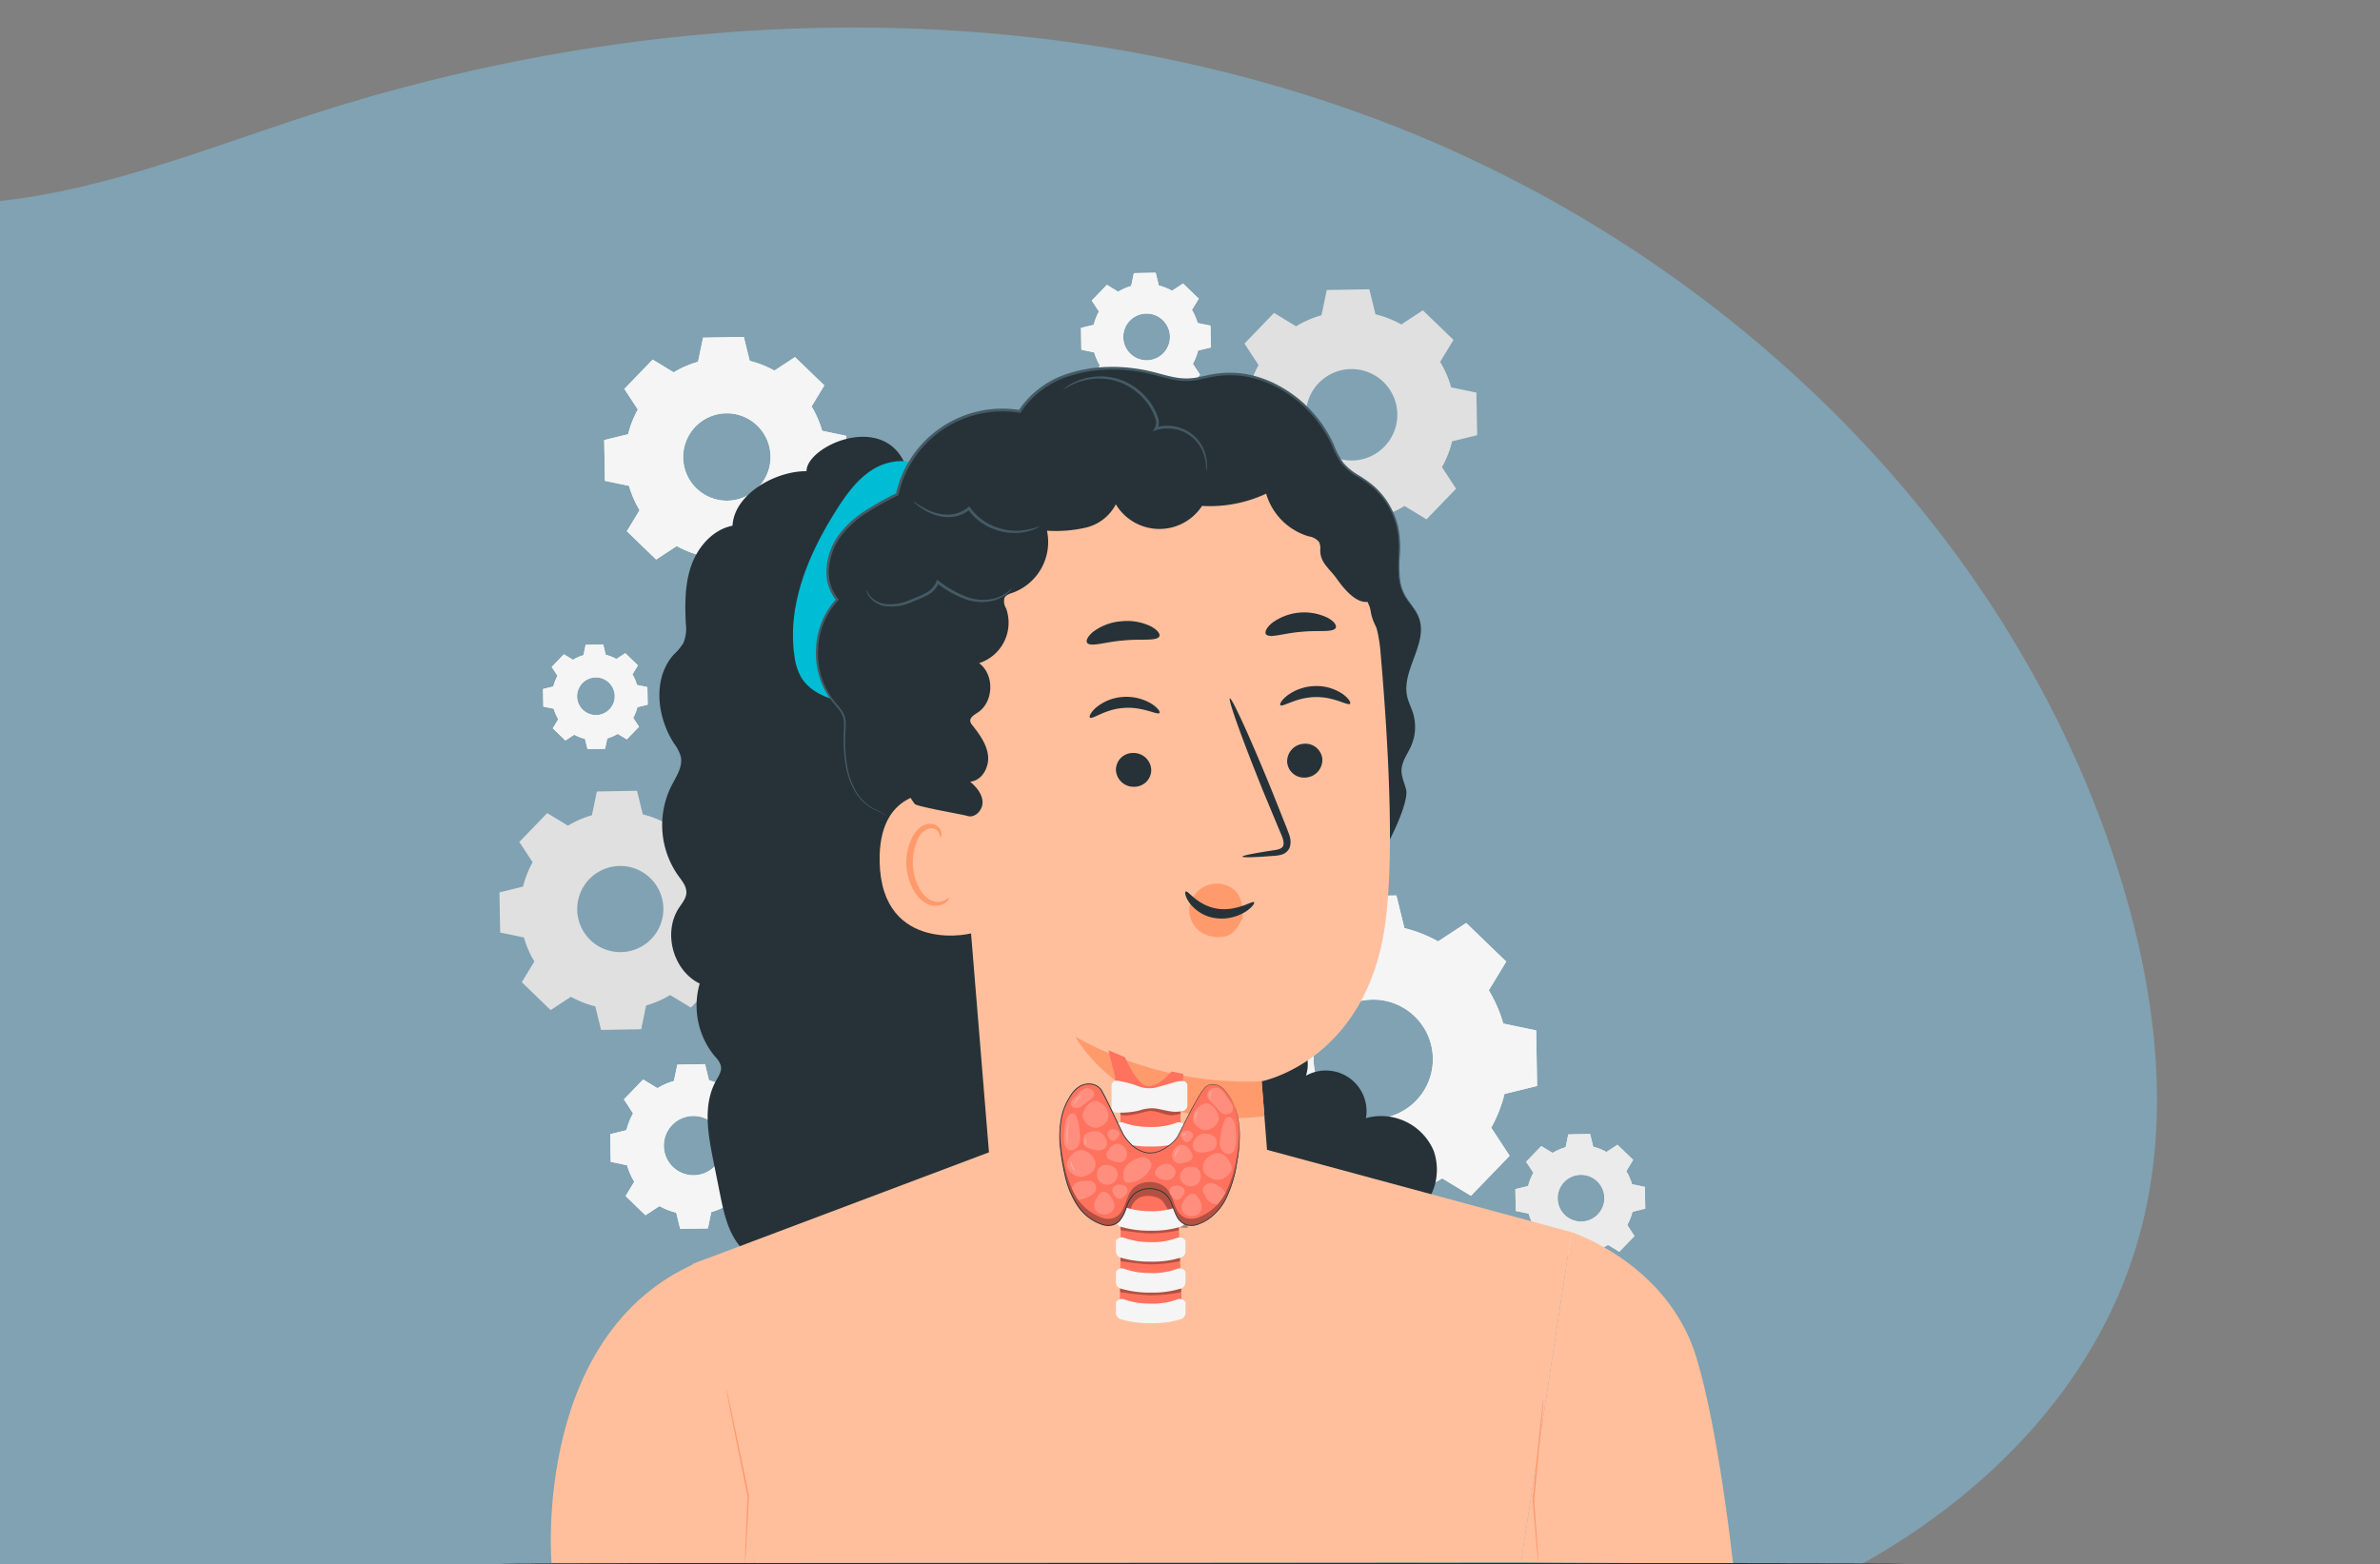 <svg xmlns="http://www.w3.org/2000/svg" xmlns:xlink="http://www.w3.org/1999/xlink" width="499" height="328" viewBox="0 0 499 328">
  <rect x="0" y="0" width="499" height="328" fill="#808080" stroke="none"/>
  <defs>
    <clipPath id="clip-path">
      <rect id="Rectángulo_32275" data-name="Rectángulo 32275" width="328" height="499" transform="translate(23)" fill="#fff" stroke="#707070" stroke-width="1" opacity="0.325"/>
    </clipPath>
  </defs>
  <g id="Grupo_163041" data-name="Grupo 163041" transform="translate(-180.287 -7206)">
    <g id="Grupo_59889" data-name="Grupo 59889" transform="translate(679.287 7183) rotate(90)">
      <g id="Grupo_67" data-name="Grupo 67" transform="translate(0)" clip-path="url(#clip-path)">
        <path id="Trazado_108698" data-name="Trazado 108698" d="M0,1035.8A383.464,383.464,0,0,1,76.727,906.87c103.217-114.323,268.576-156.3,422.1-143.865,79.169,6.413,158.251,25.595,237.16,16.516s161.224-56.234,178.958-133.659c8.97-39.164.357-80.719,9.109-119.932s48.294-77.8,85.274-62.088c30.061,12.778,42.259,55.037,74.324,61.266,28.681,5.57,54.073-23.939,56.959-53.012s-9.266-57.2-18.245-85.008c-23.428-72.52-25.737-153.04,1.263-224.306S1208.578,30.9,1281.264,8c24.453-7.7,50.99-11.134,75.73-4.409,46.653,12.678,77.465,59.286,87.135,106.656s2.5,96.3-2.249,144.415a1418.176,1418.176,0,0,0,17.042,397.852c13.1,70.423,31.44,143.889,10.263,212.317-28.136,90.925-118.512,147.706-207.721,180.89-188.856,70.25-396.411,70.117-597.114,52.2S263.707,1045.2,0,1035.8Z" transform="translate(-1075.306 46.757)" fill="#81d4fa" opacity="0.418"/>
      </g>
    </g>
    <g id="Grupo_160671" data-name="Grupo 160671" transform="translate(259.327 7227.321)">
      <g id="Grupo_160417" data-name="Grupo 160417" transform="translate(177.456 39.331)">
        <g id="Grupo_160416" data-name="Grupo 160416" transform="translate(0 0)">
          <g id="Grupo_160415" data-name="Grupo 160415">
            <g id="Grupo_160412" data-name="Grupo 160412">
              <path id="Trazado_197256" data-name="Trazado 197256" d="M284.978,49.2a21.875,21.875,0,0,1,5.34-2.321l1.1-5.286,8.931-.157,1.285,5.244a21.869,21.869,0,0,1,5.419,2.131l4.514-2.958,6.425,6.2-2.8,4.614a21.891,21.891,0,0,1,2.321,5.341l5.285,1.1.157,8.93-5.244,1.285a21.855,21.855,0,0,1-2.132,5.418l2.958,4.514-6.2,6.426-4.614-2.8a21.861,21.861,0,0,1-5.341,2.32l-1.1,5.286-8.93.157-1.285-5.244a21.913,21.913,0,0,1-5.419-2.132l-4.514,2.958-6.425-6.2,2.8-4.614a21.89,21.89,0,0,1-2.321-5.341l-5.285-1.1-.157-8.93,5.244-1.285a21.911,21.911,0,0,1,2.132-5.419l-2.958-4.514,6.2-6.426,4.616,2.8Zm4.76,11.9a9.582,9.582,0,1,0,13.548-.238A9.581,9.581,0,0,0,289.739,61.1Z" transform="translate(-269.742 -41.436)" fill="#e0e0e0"/>
            </g>
            <g id="Grupo_160414" data-name="Grupo 160414">
              <g id="Grupo_160413" data-name="Grupo 160413">
                <path id="Trazado_197257" data-name="Trazado 197257" d="M284.978,49.2a21.875,21.875,0,0,1,5.34-2.321l1.1-5.286,8.931-.157,1.285,5.244a21.869,21.869,0,0,1,5.419,2.131l4.514-2.958,6.425,6.2-2.8,4.614a21.891,21.891,0,0,1,2.321,5.341l5.285,1.1.157,8.93-5.244,1.285a21.855,21.855,0,0,1-2.132,5.418l2.958,4.514-6.2,6.426-4.614-2.8a21.861,21.861,0,0,1-5.341,2.32l-1.1,5.286-8.93.157-1.285-5.244a21.913,21.913,0,0,1-5.419-2.132l-4.514,2.958-6.425-6.2,2.8-4.614a21.89,21.89,0,0,1-2.321-5.341l-5.285-1.1-.157-8.93,5.244-1.285a21.911,21.911,0,0,1,2.132-5.419l-2.958-4.514,6.2-6.426,4.616,2.8Zm4.76,11.9a9.582,9.582,0,1,0,13.548-.238A9.581,9.581,0,0,0,289.739,61.1Z" transform="translate(-269.742 -41.436)" fill="none"/>
              </g>
            </g>
          </g>
        </g>
      </g>
      <g id="Grupo_160423" data-name="Grupo 160423" transform="translate(47.641 49.336)">
        <g id="Grupo_160422" data-name="Grupo 160422" transform="translate(0 0)">
          <g id="Grupo_160421" data-name="Grupo 160421">
            <g id="Grupo_160418" data-name="Grupo 160418">
              <path id="Trazado_197258" data-name="Trazado 197258" d="M75.568,64.949a20.937,20.937,0,0,1,5.107-2.22l1.052-5.055,8.54-.149L91.5,62.539a20.918,20.918,0,0,1,5.182,2.039L101,61.748l6.145,5.933-2.675,4.412a20.921,20.921,0,0,1,2.22,5.108l5.054,1.052.15,8.54-5.014,1.229a20.913,20.913,0,0,1-2.039,5.182l2.829,4.317-5.933,6.145-4.412-2.676a20.917,20.917,0,0,1-5.108,2.22l-1.052,5.055-8.54.15L81.39,103.4a20.923,20.923,0,0,1-5.182-2.039l-4.317,2.83-6.145-5.933,2.675-4.412a20.907,20.907,0,0,1-2.22-5.108l-5.055-1.052L61,79.146l5.015-1.23a20.933,20.933,0,0,1,2.039-5.182l-2.829-4.316,5.932-6.145,4.414,2.676Zm4.553,11.377A9.163,9.163,0,1,0,93.077,76.1,9.163,9.163,0,0,0,80.121,76.326Z" transform="translate(-60.998 -57.525)" fill="#f5f5f5"/>
            </g>
            <g id="Grupo_160420" data-name="Grupo 160420">
              <g id="Grupo_160419" data-name="Grupo 160419">
                <path id="Trazado_197259" data-name="Trazado 197259" d="M75.568,64.949a20.937,20.937,0,0,1,5.107-2.22l1.052-5.055,8.54-.149L91.5,62.539a20.918,20.918,0,0,1,5.182,2.039L101,61.748l6.145,5.933-2.675,4.412a20.921,20.921,0,0,1,2.22,5.108l5.054,1.052.15,8.54-5.014,1.229a20.913,20.913,0,0,1-2.039,5.182l2.829,4.317-5.933,6.145-4.412-2.676a20.917,20.917,0,0,1-5.108,2.22l-1.052,5.055-8.54.15L81.39,103.4a20.923,20.923,0,0,1-5.182-2.039l-4.317,2.83-6.145-5.933,2.675-4.412a20.907,20.907,0,0,1-2.22-5.108l-5.055-1.052L61,79.146l5.015-1.23a20.933,20.933,0,0,1,2.039-5.182l-2.829-4.316,5.932-6.145,4.414,2.676Zm4.553,11.377A9.163,9.163,0,1,0,93.077,76.1,9.163,9.163,0,0,0,80.121,76.326Z" transform="translate(-60.998 -57.525)" fill="#f5f5f5"/>
              </g>
            </g>
          </g>
        </g>
      </g>
      <g id="Grupo_160429" data-name="Grupo 160429" transform="translate(25.673 144.489)">
        <g id="Grupo_160428" data-name="Grupo 160428" transform="translate(0)">
          <g id="Grupo_160427" data-name="Grupo 160427">
            <g id="Grupo_160424" data-name="Grupo 160424">
              <path id="Trazado_197260" data-name="Trazado 197260" d="M40.031,217.848a20.625,20.625,0,0,1,5.033-2.187l1.037-4.981,8.416-.147,1.211,4.941a20.6,20.6,0,0,1,5.106,2.009l4.254-2.789,6.056,5.848-2.637,4.348a20.62,20.62,0,0,1,2.187,5.034l4.981,1.036.148,8.417-4.942,1.211a20.634,20.634,0,0,1-2.009,5.106l2.787,4.254L65.814,256l-4.349-2.636a20.629,20.629,0,0,1-5.034,2.187L55.4,260.534l-8.416.148-1.211-4.942a20.635,20.635,0,0,1-5.106-2.009l-4.254,2.788-6.055-5.847,2.636-4.348a20.625,20.625,0,0,1-2.187-5.033l-4.981-1.037-.147-8.416,4.942-1.212a20.634,20.634,0,0,1,2.009-5.106l-2.788-4.254,5.846-6.056,4.349,2.637Zm4.487,11.212a9.03,9.03,0,1,0,12.768-.224A9.029,9.029,0,0,0,44.518,229.06Z" transform="translate(-25.673 -210.532)" fill="#e0e0e0"/>
            </g>
            <g id="Grupo_160426" data-name="Grupo 160426">
              <g id="Grupo_160425" data-name="Grupo 160425">
                <path id="Trazado_197261" data-name="Trazado 197261" d="M40.031,217.848a20.625,20.625,0,0,1,5.033-2.187l1.037-4.981,8.416-.147,1.211,4.941a20.6,20.6,0,0,1,5.106,2.009l4.254-2.789,6.056,5.848-2.637,4.348a20.62,20.62,0,0,1,2.187,5.034l4.981,1.036.148,8.417-4.942,1.211a20.634,20.634,0,0,1-2.009,5.106l2.787,4.254L65.814,256l-4.349-2.636a20.629,20.629,0,0,1-5.034,2.187L55.4,260.534l-8.416.148-1.211-4.942a20.635,20.635,0,0,1-5.106-2.009l-4.254,2.788-6.055-5.847,2.636-4.348a20.625,20.625,0,0,1-2.187-5.033l-4.981-1.037-.147-8.416,4.942-1.212a20.634,20.634,0,0,1,2.009-5.106l-2.788-4.254,5.846-6.056,4.349,2.637Zm4.487,11.212a9.03,9.03,0,1,0,12.768-.224A9.029,9.029,0,0,0,44.518,229.06Z" transform="translate(-25.673 -210.532)" fill="none"/>
              </g>
            </g>
          </g>
        </g>
      </g>
      <g id="Grupo_160435" data-name="Grupo 160435" transform="translate(173.796 166.445)">
        <g id="Grupo_160434" data-name="Grupo 160434">
          <g id="Grupo_160433" data-name="Grupo 160433">
            <g id="Grupo_160430" data-name="Grupo 160430">
              <path id="Trazado_197262" data-name="Trazado 197262" d="M283.737,255.967a28.581,28.581,0,0,1,6.968-3.029l1.435-6.9,11.654-.2,1.677,6.843a28.533,28.533,0,0,1,7.072,2.782l5.889-3.861,8.385,8.1-3.651,6.02a28.559,28.559,0,0,1,3.029,6.97l6.9,1.435.2,11.654-6.842,1.678a28.582,28.582,0,0,1-2.782,7.07l3.86,5.89-8.1,8.385-6.021-3.65a28.568,28.568,0,0,1-6.969,3.028l-1.436,6.9-11.653.2-1.678-6.843a28.572,28.572,0,0,1-7.07-2.782l-5.89,3.861-8.385-8.1,3.65-6.021a28.56,28.56,0,0,1-3.029-6.969l-6.9-1.435-.2-11.654,6.843-1.678a28.578,28.578,0,0,1,2.781-7.07l-3.86-5.89,8.1-8.385,6.022,3.651Zm6.212,15.524a12.5,12.5,0,1,0,17.68-.311A12.5,12.5,0,0,0,289.949,271.492Z" transform="translate(-263.856 -245.837)" fill="#f5f5f5"/>
            </g>
            <g id="Grupo_160432" data-name="Grupo 160432">
              <g id="Grupo_160431" data-name="Grupo 160431">
                <path id="Trazado_197263" data-name="Trazado 197263" d="M283.737,255.967a28.581,28.581,0,0,1,6.968-3.029l1.435-6.9,11.654-.2,1.677,6.843a28.533,28.533,0,0,1,7.072,2.782l5.889-3.861,8.385,8.1-3.651,6.02a28.559,28.559,0,0,1,3.029,6.97l6.9,1.435.2,11.654-6.842,1.678a28.582,28.582,0,0,1-2.782,7.07l3.86,5.89-8.1,8.385-6.021-3.65a28.568,28.568,0,0,1-6.969,3.028l-1.436,6.9-11.653.2-1.678-6.843a28.572,28.572,0,0,1-7.07-2.782l-5.89,3.861-8.385-8.1,3.65-6.021a28.56,28.56,0,0,1-3.029-6.969l-6.9-1.435-.2-11.654,6.843-1.678a28.578,28.578,0,0,1,2.781-7.07l-3.86-5.89,8.1-8.385,6.022,3.651Zm6.212,15.524a12.5,12.5,0,1,0,17.68-.311A12.5,12.5,0,0,0,289.949,271.492Z" transform="translate(-263.856 -245.837)" fill="#f5f5f5"/>
              </g>
            </g>
          </g>
        </g>
      </g>
      <g id="Grupo_160441" data-name="Grupo 160441" transform="translate(34.812 113.817)">
        <g id="Grupo_160440" data-name="Grupo 160440">
          <g id="Grupo_160439" data-name="Grupo 160439">
            <g id="Grupo_160436" data-name="Grupo 160436">
              <path id="Trazado_197264" data-name="Trazado 197264" d="M46.653,164.413a9.013,9.013,0,0,1,2.2-.957l.453-2.18,3.683-.065.53,2.163a9.029,9.029,0,0,1,2.235.879l1.862-1.22,2.65,2.559-1.154,1.9a9.01,9.01,0,0,1,.957,2.2l2.18.454.065,3.683-2.163.53a9.027,9.027,0,0,1-.879,2.234l1.22,1.862-2.558,2.65-1.9-1.154a9.02,9.02,0,0,1-2.2.957l-.454,2.18-3.683.065L49.164,181a9.025,9.025,0,0,1-2.234-.879l-1.862,1.221-2.65-2.559,1.154-1.9a9.034,9.034,0,0,1-.957-2.2l-2.18-.454-.064-3.683,2.162-.53a9.055,9.055,0,0,1,.879-2.235l-1.22-1.862,2.559-2.65,1.9,1.154Zm1.963,4.907a3.952,3.952,0,1,0,5.588-.1A3.952,3.952,0,0,0,48.616,169.32Z" transform="translate(-40.369 -161.211)" fill="#f5f5f5"/>
            </g>
            <g id="Grupo_160438" data-name="Grupo 160438">
              <g id="Grupo_160437" data-name="Grupo 160437">
                <path id="Trazado_197265" data-name="Trazado 197265" d="M46.653,164.413a9.013,9.013,0,0,1,2.2-.957l.453-2.18,3.683-.065.53,2.163a9.029,9.029,0,0,1,2.235.879l1.862-1.22,2.65,2.559-1.154,1.9a9.01,9.01,0,0,1,.957,2.2l2.18.454.065,3.683-2.163.53a9.027,9.027,0,0,1-.879,2.234l1.22,1.862-2.558,2.65-1.9-1.154a9.02,9.02,0,0,1-2.2.957l-.454,2.18-3.683.065L49.164,181a9.025,9.025,0,0,1-2.234-.879l-1.862,1.221-2.65-2.559,1.154-1.9a9.034,9.034,0,0,1-.957-2.2l-2.18-.454-.064-3.683,2.162-.53a9.055,9.055,0,0,1,.879-2.235l-1.22-1.862,2.559-2.65,1.9,1.154Zm1.963,4.907a3.952,3.952,0,1,0,5.588-.1A3.952,3.952,0,0,0,48.616,169.32Z" transform="translate(-40.369 -161.211)" fill="#f5f5f5"/>
              </g>
            </g>
          </g>
        </g>
      </g>
      <g id="Grupo_160447" data-name="Grupo 160447" transform="translate(48.905 201.812)">
        <g id="Grupo_160446" data-name="Grupo 160446" transform="translate(0 0)">
          <g id="Grupo_160445" data-name="Grupo 160445">
            <g id="Grupo_160442" data-name="Grupo 160442">
              <path id="Trazado_197266" data-name="Trazado 197266" d="M72.919,307.746a14.2,14.2,0,0,1,3.466-1.506l.714-3.431,5.8-.1.834,3.4a14.223,14.223,0,0,1,3.517,1.384l2.93-1.92,4.17,4.027L92.53,312.6a14.17,14.17,0,0,1,1.506,3.466l3.43.714.1,5.8-3.4.834a14.209,14.209,0,0,1-1.384,3.517l1.92,2.93-4.026,4.17-2.995-1.815a14.186,14.186,0,0,1-3.466,1.506l-.714,3.431-5.8.1-.835-3.4a14.23,14.23,0,0,1-3.517-1.384l-2.93,1.92-4.17-4.027,1.816-2.995a14.172,14.172,0,0,1-1.506-3.466l-3.431-.714-.1-5.8,3.4-.835a14.231,14.231,0,0,1,1.384-3.517L65.9,310.1l4.026-4.17,3,1.816Zm3.09,7.722a6.219,6.219,0,1,0,8.793-.155A6.218,6.218,0,0,0,76.008,315.468Z" transform="translate(-63.03 -302.708)" fill="#f5f5f5"/>
            </g>
            <g id="Grupo_160444" data-name="Grupo 160444">
              <g id="Grupo_160443" data-name="Grupo 160443">
                <path id="Trazado_197267" data-name="Trazado 197267" d="M72.919,307.746a14.2,14.2,0,0,1,3.466-1.506l.714-3.431,5.8-.1.834,3.4a14.223,14.223,0,0,1,3.517,1.384l2.93-1.92,4.17,4.027L92.53,312.6a14.17,14.17,0,0,1,1.506,3.466l3.43.714.1,5.8-3.4.834a14.209,14.209,0,0,1-1.384,3.517l1.92,2.93-4.026,4.17-2.995-1.815a14.186,14.186,0,0,1-3.466,1.506l-.714,3.431-5.8.1-.835-3.4a14.23,14.23,0,0,1-3.517-1.384l-2.93,1.92-4.17-4.027,1.816-2.995a14.172,14.172,0,0,1-1.506-3.466l-3.431-.714-.1-5.8,3.4-.835a14.231,14.231,0,0,1,1.384-3.517L65.9,310.1l4.026-4.17,3,1.816Zm3.09,7.722a6.219,6.219,0,1,0,8.793-.155A6.218,6.218,0,0,0,76.008,315.468Z" transform="translate(-63.03 -302.708)" fill="#f5f5f5"/>
              </g>
            </g>
          </g>
        </g>
      </g>
      <g id="Grupo_160453" data-name="Grupo 160453" transform="translate(238.681 216.454)">
        <g id="Grupo_160452" data-name="Grupo 160452" transform="translate(0 0)">
          <g id="Grupo_160451" data-name="Grupo 160451">
            <g id="Grupo_160448" data-name="Grupo 160448">
              <path id="Trazado_197268" data-name="Trazado 197268" d="M375.989,330.226a11.211,11.211,0,0,1,2.733-1.188l.563-2.705,4.571-.08.658,2.683a11.194,11.194,0,0,1,2.773,1.091l2.31-1.514,3.289,3.175-1.432,2.361a11.213,11.213,0,0,1,1.188,2.734l2.7.563.08,4.57-2.683.658a11.2,11.2,0,0,1-1.091,2.773l1.514,2.31-3.175,3.289-2.362-1.432A11.194,11.194,0,0,1,384.9,350.7l-.563,2.705-4.57.08L379.1,350.8a11.193,11.193,0,0,1-2.773-1.091l-2.31,1.514-3.289-3.175,1.432-2.361a11.19,11.19,0,0,1-1.188-2.734l-2.705-.563-.08-4.571,2.683-.658a11.2,11.2,0,0,1,1.091-2.773l-1.514-2.31,3.175-3.289,2.362,1.432Zm2.437,6.089a4.9,4.9,0,1,0,6.934-.122A4.9,4.9,0,0,0,378.426,336.315Z" transform="translate(-368.192 -326.253)" fill="#ebebeb"/>
            </g>
            <g id="Grupo_160450" data-name="Grupo 160450">
              <g id="Grupo_160449" data-name="Grupo 160449">
                <path id="Trazado_197269" data-name="Trazado 197269" d="M375.989,330.226a11.211,11.211,0,0,1,2.733-1.188l.563-2.705,4.571-.08.658,2.683a11.194,11.194,0,0,1,2.773,1.091l2.31-1.514,3.289,3.175-1.432,2.361a11.213,11.213,0,0,1,1.188,2.734l2.7.563.08,4.57-2.683.658a11.2,11.2,0,0,1-1.091,2.773l1.514,2.31-3.175,3.289-2.362-1.432A11.194,11.194,0,0,1,384.9,350.7l-.563,2.705-4.57.08L379.1,350.8a11.193,11.193,0,0,1-2.773-1.091l-2.31,1.514-3.289-3.175,1.432-2.361a11.19,11.19,0,0,1-1.188-2.734l-2.705-.563-.08-4.571,2.683-.658a11.2,11.2,0,0,1,1.091-2.773l-1.514-2.31,3.175-3.289,2.362,1.432Zm2.437,6.089a4.9,4.9,0,1,0,6.934-.122A4.9,4.9,0,0,0,378.426,336.315Z" transform="translate(-368.192 -326.253)" fill="#ebebeb"/>
              </g>
            </g>
          </g>
        </g>
      </g>
      <g id="Grupo_160459" data-name="Grupo 160459" transform="translate(147.599 35.868)">
        <g id="Grupo_160458" data-name="Grupo 160458" transform="translate(0 0)">
          <g id="Grupo_160457" data-name="Grupo 160457">
            <g id="Grupo_160454" data-name="Grupo 160454">
              <path id="Trazado_197270" data-name="Trazado 197270" d="M229.529,39.841a11.187,11.187,0,0,1,2.733-1.188l.563-2.705,4.571-.08.657,2.683a11.187,11.187,0,0,1,2.774,1.091l2.31-1.514,3.289,3.176-1.432,2.361a11.183,11.183,0,0,1,1.188,2.733l2.705.563.08,4.57-2.684.658a11.192,11.192,0,0,1-1.091,2.773l1.514,2.31-3.175,3.289-2.361-1.432a11.194,11.194,0,0,1-2.733,1.187l-.563,2.705-4.57.08-.658-2.683a11.217,11.217,0,0,1-2.773-1.091l-2.31,1.514-3.289-3.175,1.432-2.361a11.185,11.185,0,0,1-1.188-2.733l-2.705-.563-.08-4.571,2.684-.658a11.192,11.192,0,0,1,1.091-2.773l-1.514-2.31,3.175-3.289,2.362,1.432Zm2.437,6.089a4.9,4.9,0,1,0,6.934-.123A4.9,4.9,0,0,0,231.965,45.93Z" transform="translate(-221.731 -35.868)" fill="#f5f5f5"/>
            </g>
            <g id="Grupo_160456" data-name="Grupo 160456">
              <g id="Grupo_160455" data-name="Grupo 160455">
                <path id="Trazado_197271" data-name="Trazado 197271" d="M229.529,39.841a11.187,11.187,0,0,1,2.733-1.188l.563-2.705,4.571-.08.657,2.683a11.187,11.187,0,0,1,2.774,1.091l2.31-1.514,3.289,3.176-1.432,2.361a11.183,11.183,0,0,1,1.188,2.733l2.705.563.08,4.57-2.684.658a11.192,11.192,0,0,1-1.091,2.773l1.514,2.31-3.175,3.289-2.361-1.432a11.194,11.194,0,0,1-2.733,1.187l-.563,2.705-4.57.08-.658-2.683a11.217,11.217,0,0,1-2.773-1.091l-2.31,1.514-3.289-3.175,1.432-2.361a11.185,11.185,0,0,1-1.188-2.733l-2.705-.563-.08-4.571,2.684-.658a11.192,11.192,0,0,1,1.091-2.773l-1.514-2.31,3.175-3.289,2.362,1.432Zm2.437,6.089a4.9,4.9,0,1,0,6.934-.123A4.9,4.9,0,0,0,231.965,45.93Z" transform="translate(-221.731 -35.868)" fill="#f5f5f5"/>
              </g>
            </g>
          </g>
        </g>
      </g>
      <g id="Grupo_160461" data-name="Grupo 160461" transform="translate(29.98 306.355)">
        <g id="Grupo_160460" data-name="Grupo 160460" transform="translate(-4.306)">
          <path id="Trazado_197272" data-name="Trazado 197272" d="M327.6,470.977c0,.09-66.043.162-147.493.162-81.478,0-147.507-.073-147.507-.162s66.029-.162,147.507-.162C261.555,470.815,327.6,470.887,327.6,470.977Z" transform="translate(-32.598 -470.815)" fill="#263238"/>
        </g>
      </g>
      <g id="Grupo_160462" data-name="Grupo 160462" transform="translate(173.754 194.234)">
        <path id="Trazado_197273" data-name="Trazado 197273" d="M311.581,316.26a11.97,11.97,0,0,0-14.2-6.843,8.531,8.531,0,0,0-12.58-8.894,7.61,7.61,0,0,0-8.44-9.907l-12.241,2.81a102.946,102.946,0,0,0,.679,22.711c.5,3.532,1.269,7.221,3.612,9.911s5.953,3.978,9.494,4.466,7.142.292,10.7.6c5.765.493,11.875,2.24,17.112-.218A11.97,11.97,0,0,0,311.581,316.26Z" transform="translate(-263.788 -290.522)" fill="#263238"/>
      </g>
      <g id="Grupo_160606" data-name="Grupo 160606" transform="translate(36.441 55.604)">
        <g id="Grupo_160465" data-name="Grupo 160465" transform="translate(22.768 14.661)">
          <g id="Grupo_160463" data-name="Grupo 160463">
            <path id="Trazado_197274" data-name="Trazado 197274" d="M155.922,225.463q-6.753-49.681-11.6-99.6L130.83,96.3c-5.058-10.081-20.387-3.03-20.387,2.093-6.594-.039-15.16,4.844-15.51,11.429-4.06.8-7.174,4.312-8.588,8.2s-1.4,8.138-1.207,12.272a8.1,8.1,0,0,1-.511,4.141,12.062,12.062,0,0,1-1.971,2.361c-4.495,4.964-3.634,13.05.006,18.671a8.923,8.923,0,0,1,1.407,2.691c.51,2.17-.932,4.247-1.953,6.228A18.384,18.384,0,0,0,83.551,183.2c.8,1.1,1.776,2.255,1.706,3.615-.06,1.188-.908,2.162-1.562,3.157-3.4,5.183-1.22,13.141,4.353,15.861a16.665,16.665,0,0,0,3.206,15.285A4.673,4.673,0,0,1,92.5,223.1c.215,1.111-.5,2.157-1.049,3.147-2.724,4.922-1.693,10.981-.586,16.5l1.429,7.126c.747,3.724,1.556,7.589,3.853,10.613,3.516,4.629,9.689,6.26,15.451,7.022,6.436.852,13.189.955,19.188-1.525,5.231-2.162,9.486-6.11,13.619-9.978,4.738-4.435,9.675-9.183,11.48-15.418C157.294,235.7,156.606,230.5,155.922,225.463Z" transform="translate(-79.598 -91.178)" fill="#263238"/>
          </g>
          <g id="Grupo_160464" data-name="Grupo 160464" transform="translate(28.004 5.101)">
            <path id="Trazado_197275" data-name="Trazado 197275" d="M141.788,100.887c-3.428,1.956-5.837,5.274-7.958,8.6-5.843,9.171-10.439,19.9-8.9,30.663a12.3,12.3,0,0,0,1.368,4.471c2.2,3.785,6.994,5,11.285,5.861a4.525,4.525,0,0,0,2.517.024,4.254,4.254,0,0,0,1.571-1.282,36.335,36.335,0,0,0,5.125-7.689l6.075-40.234C149.91,98.692,145.215,98.931,141.788,100.887Z" transform="translate(-124.629 -99.381)" fill="#00bcd4"/>
          </g>
        </g>
        <g id="Grupo_160597" data-name="Grupo 160597" transform="translate(55.582)">
          <g id="Grupo_160596" data-name="Grupo 160596">
            <g id="Grupo_160469" data-name="Grupo 160469" transform="translate(0.207 0.283)">
              <g id="Grupo_160468" data-name="Grupo 160468">
                <g id="Grupo_160467" data-name="Grupo 160467">
                  <g id="Grupo_160466" data-name="Grupo 160466">
                    <path id="Trazado_197276" data-name="Trazado 197276" d="M136.232,138.043a16.746,16.746,0,0,1,.733-21.458c-3.194-3.734-2.3-9.7.67-13.612s7.516-6.256,11.9-8.473c2.052-11.329,14.395-19.681,25.675-17.373,5.525-8.77,17.892-10.551,27.94-8,2.454.622,4.914,1.451,7.443,1.353a43.067,43.067,0,0,0,5.483-.956c10.07-1.717,20.364,5.053,24.64,14.33a18.721,18.721,0,0,0,2.3,4.307c1.372,1.646,3.4,2.572,5.141,3.82a16.172,16.172,0,0,1,6.61,11.73c.3,3.923-.8,8.138.979,11.648.892,1.759,2.441,3.151,3.153,4.991,2.061,5.332-3.729,11.061-2.423,16.627.266,1.136.819,2.183,1.176,3.294a9.979,9.979,0,0,1-.362,6.991c-.741,1.685-1.975,3.248-2.019,5.089-.034,1.4.634,2.7.961,4.06.8,3.321-5.965,16.477-8.79,18.4l-86.368,3.812A16.153,16.153,0,0,1,148.1,165.156a5.909,5.909,0,0,0-.917-3.149,6.922,6.922,0,0,0-2.412-1.45c-5.668-2.791-6.607-10.4-6.243-16.712a7.674,7.674,0,0,0-.141-2.636A9.658,9.658,0,0,0,136.232,138.043Z" transform="translate(-132.696 -68.059)" fill="#263238"/>
                  </g>
                </g>
              </g>
            </g>
            <g id="Grupo_160473" data-name="Grupo 160473" transform="translate(28.45 21.872)">
              <g id="Grupo_160472" data-name="Grupo 160472">
                <g id="Grupo_160471" data-name="Grupo 160471">
                  <g id="Grupo_160470" data-name="Grupo 160470">
                    <path id="Trazado_197277" data-name="Trazado 197277" d="M178.159,150.422c-.794-15.28,8.178-33.188,23.1-41.2,9.409-5.05,16.877-5.343,21.89-6.108a35.018,35.018,0,0,1,20.526,3.557c4.8.951,22.814,16.316,24.33,33.622,1.684,19.227,2.982,42.768,1.052,57.192-3.882,29-25.936,33.222-25.936,33.222,0-.044,3.75,47.854,3.75,47.854l-59.957-21.156Z" transform="translate(-178.111 -102.774)" fill="#ffbf9d"/>
                  </g>
                </g>
              </g>
            </g>
            <g id="Grupo_160477" data-name="Grupo 160477" transform="translate(78.27 108.351)">
              <g id="Grupo_160476" data-name="Grupo 160476">
                <g id="Grupo_160475" data-name="Grupo 160475">
                  <g id="Grupo_160474" data-name="Grupo 160474">
                    <path id="Trazado_197278" data-name="Trazado 197278" d="M258.228,247.187a5.666,5.666,0,0,1,1.677-3.64,5.791,5.791,0,0,1,6.972-.955c2.238,1.3,2.707,3.762,2.529,6.585h0c-1.061,1.732-1.81,3.423-3.813,3.759a8.39,8.39,0,0,1-.943.105,6.326,6.326,0,0,1-4.388-1.346A5.645,5.645,0,0,1,258.228,247.187Z" transform="translate(-258.222 -241.833)" fill="#ff9a6c"/>
                  </g>
                </g>
              </g>
            </g>
            <g id="Grupo_160486" data-name="Grupo 160486" transform="translate(98.798 79.023)">
              <g id="Grupo_160485" data-name="Grupo 160485">
                <g id="Grupo_160484" data-name="Grupo 160484">
                  <g id="Grupo_160483" data-name="Grupo 160483">
                    <g id="Grupo_160482" data-name="Grupo 160482">
                      <g id="Grupo_160481" data-name="Grupo 160481">
                        <g id="Grupo_160480" data-name="Grupo 160480">
                          <g id="Grupo_160479" data-name="Grupo 160479">
                            <g id="Grupo_160478" data-name="Grupo 160478">
                              <path id="Trazado_197279" data-name="Trazado 197279" d="M298.62,197.933a3.707,3.707,0,0,1-3.481,3.826,3.545,3.545,0,0,1-3.9-3.247,3.708,3.708,0,0,1,3.477-3.828A3.548,3.548,0,0,1,298.62,197.933Z" transform="translate(-291.231 -194.673)" fill="#263238"/>
                            </g>
                          </g>
                        </g>
                      </g>
                    </g>
                  </g>
                </g>
              </g>
            </g>
            <g id="Grupo_160496" data-name="Grupo 160496" transform="translate(97.336 66.924)">
              <g id="Grupo_160495" data-name="Grupo 160495">
                <g id="Grupo_160494" data-name="Grupo 160494">
                  <g id="Grupo_160493" data-name="Grupo 160493">
                    <g id="Grupo_160492" data-name="Grupo 160492">
                      <g id="Grupo_160491" data-name="Grupo 160491">
                        <g id="Grupo_160490" data-name="Grupo 160490">
                          <g id="Grupo_160489" data-name="Grupo 160489">
                            <g id="Grupo_160488" data-name="Grupo 160488">
                              <g id="Grupo_160487" data-name="Grupo 160487">
                                <path id="Trazado_197280" data-name="Trazado 197280" d="M303.531,178.938c-.447.5-3.305-1.513-7.293-1.406-3.984.05-6.86,2.174-7.3,1.7-.218-.211.23-1.094,1.48-2.053a10.174,10.174,0,0,1,5.833-1.956,9.779,9.779,0,0,1,5.82,1.723C303.315,177.853,303.752,178.716,303.531,178.938Z" transform="translate(-288.881 -175.217)" fill="#263238"/>
                              </g>
                            </g>
                          </g>
                        </g>
                      </g>
                    </g>
                  </g>
                </g>
              </g>
            </g>
            <g id="Grupo_160505" data-name="Grupo 160505" transform="translate(86.751 69.524)">
              <g id="Grupo_160504" data-name="Grupo 160504">
                <g id="Grupo_160503" data-name="Grupo 160503">
                  <g id="Grupo_160502" data-name="Grupo 160502">
                    <g id="Grupo_160501" data-name="Grupo 160501">
                      <g id="Grupo_160500" data-name="Grupo 160500">
                        <g id="Grupo_160499" data-name="Grupo 160499">
                          <g id="Grupo_160498" data-name="Grupo 160498">
                            <g id="Grupo_160497" data-name="Grupo 160497">
                              <path id="Trazado_197281" data-name="Trazado 197281" d="M274.537,212.576c-.024-.226,2.443-.715,6.447-1.326,1.015-.131,1.974-.356,2.129-1.055.222-.743-.23-1.829-.753-3q-1.526-3.66-3.2-7.68c-4.45-10.935-7.7-19.938-7.258-20.112s4.41,8.546,8.861,19.482q1.608,4.046,3.075,7.728c.414,1.148,1.108,2.445.626,3.984a2.559,2.559,0,0,1-1.638,1.53,6.922,6.922,0,0,1-1.723.282C277.064,212.723,274.557,212.8,274.537,212.576Z" transform="translate(-271.86 -179.399)" fill="#263238"/>
                            </g>
                          </g>
                        </g>
                      </g>
                    </g>
                  </g>
                </g>
              </g>
            </g>
            <g id="Grupo_160513" data-name="Grupo 160513" transform="translate(54.389 140.442)">
              <g id="Grupo_160512" data-name="Grupo 160512" transform="translate(0 0)">
                <g id="Grupo_160511" data-name="Grupo 160511">
                  <g id="Grupo_160510" data-name="Grupo 160510">
                    <g id="Grupo_160509" data-name="Grupo 160509">
                      <g id="Grupo_160508" data-name="Grupo 160508">
                        <g id="Grupo_160507" data-name="Grupo 160507">
                          <g id="Grupo_160506" data-name="Grupo 160506">
                            <path id="Trazado_197282" data-name="Trazado 197282" d="M258.9,302.8a73.811,73.811,0,0,1-39.074-9.365s10.8,20.112,39.649,16.7Z" transform="translate(-219.822 -293.435)" fill="#ff9a6c"/>
                          </g>
                        </g>
                      </g>
                    </g>
                  </g>
                </g>
              </g>
            </g>
            <g id="Grupo_160524" data-name="Grupo 160524" transform="translate(94.27 51.478)">
              <g id="Grupo_160523" data-name="Grupo 160523">
                <g id="Grupo_160522" data-name="Grupo 160522">
                  <g id="Grupo_160521" data-name="Grupo 160521">
                    <g id="Grupo_160520" data-name="Grupo 160520">
                      <g id="Grupo_160519" data-name="Grupo 160519">
                        <g id="Grupo_160518" data-name="Grupo 160518">
                          <g id="Grupo_160517" data-name="Grupo 160517">
                            <g id="Grupo_160516" data-name="Grupo 160516">
                              <g id="Grupo_160515" data-name="Grupo 160515">
                                <g id="Grupo_160514" data-name="Grupo 160514">
                                  <path id="Trazado_197283" data-name="Trazado 197283" d="M298.657,153.668c-.646.989-3.716.413-7.276.8-3.571.269-6.492,1.395-7.3.538-.36-.42.007-1.379,1.219-2.388a11.339,11.339,0,0,1,11.743-1.076C298.412,152.312,298.937,153.189,298.657,153.668Z" transform="translate(-283.951 -150.381)" fill="#263238"/>
                                </g>
                              </g>
                            </g>
                          </g>
                        </g>
                      </g>
                    </g>
                  </g>
                </g>
              </g>
            </g>
            <g id="Grupo_160533" data-name="Grupo 160533" transform="translate(62.906 80.961)">
              <g id="Grupo_160532" data-name="Grupo 160532">
                <g id="Grupo_160531" data-name="Grupo 160531">
                  <g id="Grupo_160530" data-name="Grupo 160530">
                    <g id="Grupo_160529" data-name="Grupo 160529">
                      <g id="Grupo_160528" data-name="Grupo 160528">
                        <g id="Grupo_160527" data-name="Grupo 160527">
                          <g id="Grupo_160526" data-name="Grupo 160526">
                            <g id="Grupo_160525" data-name="Grupo 160525">
                              <path id="Trazado_197284" data-name="Trazado 197284" d="M233.518,201.362a3.706,3.706,0,0,0,3.8,3.512,3.544,3.544,0,0,0,3.606-3.572,3.707,3.707,0,0,0-3.794-3.513A3.546,3.546,0,0,0,233.518,201.362Z" transform="translate(-233.517 -197.789)" fill="#263238"/>
                            </g>
                          </g>
                        </g>
                      </g>
                    </g>
                  </g>
                </g>
              </g>
            </g>
            <g id="Grupo_160543" data-name="Grupo 160543" transform="translate(57.402 69.188)">
              <g id="Grupo_160542" data-name="Grupo 160542">
                <g id="Grupo_160541" data-name="Grupo 160541">
                  <g id="Grupo_160540" data-name="Grupo 160540">
                    <g id="Grupo_160539" data-name="Grupo 160539">
                      <g id="Grupo_160538" data-name="Grupo 160538">
                        <g id="Grupo_160537" data-name="Grupo 160537">
                          <g id="Grupo_160536" data-name="Grupo 160536">
                            <g id="Grupo_160535" data-name="Grupo 160535">
                              <g id="Grupo_160534" data-name="Grupo 160534">
                                <path id="Trazado_197285" data-name="Trazado 197285" d="M224.736,183.214c.489.454,3.163-1.793,7.145-2.03,3.973-.293,7.022,1.575,7.423,1.06.2-.229-.323-1.07-1.651-1.919a10.187,10.187,0,0,0-5.981-1.445,9.771,9.771,0,0,0-5.649,2.218C224.857,182.114,224.5,183.012,224.736,183.214Z" transform="translate(-224.666 -178.858)" fill="#263238"/>
                              </g>
                            </g>
                          </g>
                        </g>
                      </g>
                    </g>
                  </g>
                </g>
              </g>
            </g>
            <g id="Grupo_160554" data-name="Grupo 160554" transform="translate(56.78 53.29)">
              <g id="Grupo_160553" data-name="Grupo 160553">
                <g id="Grupo_160552" data-name="Grupo 160552">
                  <g id="Grupo_160551" data-name="Grupo 160551">
                    <g id="Grupo_160550" data-name="Grupo 160550">
                      <g id="Grupo_160549" data-name="Grupo 160549">
                        <g id="Grupo_160548" data-name="Grupo 160548">
                          <g id="Grupo_160547" data-name="Grupo 160547">
                            <g id="Grupo_160546" data-name="Grupo 160546">
                              <g id="Grupo_160545" data-name="Grupo 160545">
                                <g id="Grupo_160544" data-name="Grupo 160544">
                                  <path id="Trazado_197286" data-name="Trazado 197286" d="M223.8,157.922c.84.855,3.854-.272,7.543-.546,3.681-.389,6.859.184,7.519-.805.287-.479-.262-1.354-1.681-2.125a11.41,11.41,0,0,0-6.228-1.1,11.279,11.279,0,0,0-5.908,2.19C223.8,156.544,223.431,157.5,223.8,157.922Z" transform="translate(-223.666 -153.294)" fill="#263238"/>
                                </g>
                              </g>
                            </g>
                          </g>
                        </g>
                      </g>
                    </g>
                  </g>
                </g>
              </g>
            </g>
            <g id="Grupo_160562" data-name="Grupo 160562" transform="translate(13.359 89.148)">
              <g id="Grupo_160561" data-name="Grupo 160561">
                <g id="Grupo_160560" data-name="Grupo 160560">
                  <g id="Grupo_160559" data-name="Grupo 160559">
                    <g id="Grupo_160558" data-name="Grupo 160558">
                      <g id="Grupo_160557" data-name="Grupo 160557">
                        <g id="Grupo_160556" data-name="Grupo 160556">
                          <g id="Grupo_160555" data-name="Grupo 160555">
                            <path id="Trazado_197287" data-name="Trazado 197287" d="M174.306,218.594c-.058-2.152-2.668-7.164-4.8-7.443-5.7-.745-15.912-.04-15.655,14.372.352,19.7,20.06,15.285,20.084,14.719C173.954,239.8,174.506,226.022,174.306,218.594Z" transform="translate(-153.845 -210.954)" fill="#ffbf9d"/>
                          </g>
                        </g>
                      </g>
                    </g>
                  </g>
                </g>
              </g>
            </g>
            <g id="Grupo_160571" data-name="Grupo 160571" transform="translate(18.955 95.814)">
              <g id="Grupo_160570" data-name="Grupo 160570">
                <g id="Grupo_160569" data-name="Grupo 160569">
                  <g id="Grupo_160568" data-name="Grupo 160568">
                    <g id="Grupo_160567" data-name="Grupo 160567">
                      <g id="Grupo_160566" data-name="Grupo 160566">
                        <g id="Grupo_160565" data-name="Grupo 160565">
                          <g id="Grupo_160564" data-name="Grupo 160564">
                            <g id="Grupo_160563" data-name="Grupo 160563">
                              <path id="Trazado_197288" data-name="Trazado 197288" d="M171.773,237.195c-.088-.061-.339.247-.914.523a3.436,3.436,0,0,1-2.566.1c-2.094-.727-3.906-4-4.065-7.55a11.334,11.334,0,0,1,.873-4.932,3.961,3.961,0,0,1,2.535-2.679,1.749,1.749,0,0,1,2.042.9c.275.547.156.943.261.974.056.049.417-.336.244-1.147a2.184,2.184,0,0,0-.8-1.222,2.593,2.593,0,0,0-1.907-.468c-1.518.133-2.859,1.555-3.53,3.119a11.656,11.656,0,0,0-1.091,5.513c.2,3.968,2.3,7.646,5.159,8.419a3.68,3.68,0,0,0,3.129-.578C171.747,237.672,171.841,237.229,171.773,237.195Z" transform="translate(-162.844 -221.673)" fill="#ff9a6c"/>
                            </g>
                          </g>
                        </g>
                      </g>
                    </g>
                  </g>
                </g>
              </g>
            </g>
            <g id="Grupo_160575" data-name="Grupo 160575" transform="translate(18.418 12.638)">
              <g id="Grupo_160574" data-name="Grupo 160574">
                <g id="Grupo_160573" data-name="Grupo 160573">
                  <g id="Grupo_160572" data-name="Grupo 160572">
                    <path id="Trazado_197289" data-name="Trazado 197289" d="M266.288,134.847c-4.042-2.387-6.667-5.708-6.537-10.4-2.619.852-5.384-2.479-6.98-4.724s-3.512-3.349-3.463-6.1a3.114,3.114,0,0,0-.238-1.594,3.336,3.336,0,0,0-2.183-1.2,13.2,13.2,0,0,1-8.921-8.952,27.919,27.919,0,0,1-13.443,2.567,10.671,10.671,0,0,1-18.074-.333,9.564,9.564,0,0,1-6.283,4.88,28.331,28.331,0,0,1-8.159.65,11.3,11.3,0,0,1-7.114,12.981c-.695.233-1.5.466-1.806,1.132a2.847,2.847,0,0,0,.359,2.187,8.9,8.9,0,0,1-5.671,11.471c3.285,2.417,3.1,8.2-.338,10.4-.7.451-1.627.995-1.5,1.822a1.88,1.88,0,0,0,.453.829c1.516,1.912,3.031,4,3.271,6.431s-1.336,5.2-3.77,5.367c1.308,1.106,2.539,2.54,2.612,4.252s-1.616,3.5-3.229,2.922c-.686-.246-10.543-1.927-10.989-2.5-5.764-7.426,1.036-15.962,1.351-25.357s3.363-18.561,7.846-26.824a44.676,44.676,0,0,1,6.756-9.669,59.536,59.536,0,0,1,10.63-8.247c4.9-3.222,9.94-6.441,15.612-7.93,10.566-2.775,21.709.808,31.738,5.14a46.319,46.319,0,0,1,10.859,6.039c3.874,3.117,6.77,7.274,9.312,11.547,3.672,6.174,6.761,12.856,7.637,19.986" transform="translate(-161.98 -87.926)" fill="#263238"/>
                  </g>
                </g>
              </g>
            </g>
            <g id="Grupo_160579" data-name="Grupo 160579">
              <g id="Grupo_160578" data-name="Grupo 160578">
                <g id="Grupo_160577" data-name="Grupo 160577">
                  <g id="Grupo_160576" data-name="Grupo 160576">
                    <path id="Trazado_197290" data-name="Trazado 197290" d="M258.779,120.174a7.516,7.516,0,0,0-1.117-2.086c-.434-.645-1.044-1.392-1.627-2.355a9.179,9.179,0,0,1-1.2-3.651,28.667,28.667,0,0,1-.042-4.874,21.606,21.606,0,0,0-.308-5.844,16.405,16.405,0,0,0-2.752-6.137,16.131,16.131,0,0,0-2.5-2.724,24.142,24.142,0,0,0-3.173-2.233,12.22,12.22,0,0,1-3.061-2.5,15.929,15.929,0,0,1-1.964-3.659,26.45,26.45,0,0,0-12.773-13.158,23.494,23.494,0,0,0-4.789-1.657,21.185,21.185,0,0,0-5.193-.449,24.384,24.384,0,0,0-2.647.281c-.878.16-1.741.369-2.608.547a12.7,12.7,0,0,1-5.264.145c-1.773-.3-3.519-.891-5.351-1.3a34.6,34.6,0,0,0-11.384-.739A29.984,29.984,0,0,0,185.281,69a19.425,19.425,0,0,0-9.742,6.807l-.7.989.31-.132a22.862,22.862,0,0,0-26.013,17.613l.15-.2a62.544,62.544,0,0,0-6.808,3.829,20.787,20.787,0,0,0-5.5,5.193,13.517,13.517,0,0,0-2.382,6.867,9.306,9.306,0,0,0,2.06,6.608l.009-.33a16.318,16.318,0,0,0-4.264,10.234,16.709,16.709,0,0,0,2.311,9.733,16.237,16.237,0,0,0,1.36,1.915,20.99,20.99,0,0,1,1.4,1.721,4.206,4.206,0,0,1,.753,1.912,12.017,12.017,0,0,1,0,2.046,32.29,32.29,0,0,0,.41,7.471,15.653,15.653,0,0,0,2.091,5.638,9.67,9.67,0,0,0,3.149,3.114c1.034.644,1.941.879,2.451,1.231a4.517,4.517,0,0,1,.733.575,2.282,2.282,0,0,0-.692-.639c-.507-.379-1.414-.642-2.414-1.294a9.618,9.618,0,0,1-3.042-3.1,15.552,15.552,0,0,1-2-5.572,32.316,32.316,0,0,1-.344-7.4,12.264,12.264,0,0,0,.013-2.108,4.583,4.583,0,0,0-.8-2.077,21.275,21.275,0,0,0-1.417-1.762A15.755,15.755,0,0,1,135.049,136a16.319,16.319,0,0,1-2.2-9.5,15.867,15.867,0,0,1,4.173-9.923l.154-.162-.145-.169a8.81,8.81,0,0,1-1.92-6.261,13.007,13.007,0,0,1,2.307-6.59,20.26,20.26,0,0,1,5.372-5.04,62.089,62.089,0,0,1,6.754-3.782l.126-.063.025-.139a22.3,22.3,0,0,1,25.336-17.133l.189.039.123-.171.68-.955a18.849,18.849,0,0,1,9.448-6.6,29.388,29.388,0,0,1,5.627-1.2,34.045,34.045,0,0,1,11.191.715c1.8.393,3.558.986,5.385,1.294a13.586,13.586,0,0,0,2.764.211,16.224,16.224,0,0,0,2.708-.369c.879-.182,1.739-.392,2.6-.549a23.659,23.659,0,0,1,2.572-.278,20.639,20.639,0,0,1,5.054.425,22.959,22.959,0,0,1,4.682,1.608,26,26,0,0,1,12.575,12.872,16.292,16.292,0,0,0,2.042,3.749,12.591,12.591,0,0,0,3.177,2.581,23.824,23.824,0,0,1,3.137,2.18,15.744,15.744,0,0,1,2.451,2.645,16.106,16.106,0,0,1,2.734,5.986,21.5,21.5,0,0,1,.35,5.761,28.36,28.36,0,0,0,.1,4.916,9.284,9.284,0,0,0,1.279,3.713c.609.969,1.232,1.7,1.68,2.332a11.565,11.565,0,0,1,.943,1.481C258.692,119.989,258.764,120.18,258.779,120.174Z" transform="translate(-132.363 -67.603)" fill="#455a64"/>
                  </g>
                </g>
              </g>
            </g>
            <g id="Grupo_160583" data-name="Grupo 160583" transform="translate(51.851 1.99)">
              <g id="Grupo_160582" data-name="Grupo 160582">
                <g id="Grupo_160581" data-name="Grupo 160581">
                  <g id="Grupo_160580" data-name="Grupo 160580">
                    <path id="Trazado_197291" data-name="Trazado 197291" d="M215.74,73.585c.032.044.512-.312,1.457-.808a13.249,13.249,0,0,1,4.26-1.369,12.454,12.454,0,0,1,6.5.767,12.855,12.855,0,0,1,6.037,5.177,10.923,10.923,0,0,1,1.04,2.2,2.46,2.46,0,0,1-.087,2.079l-.462.683.789-.246a8.159,8.159,0,0,1,6.111.559,7.869,7.869,0,0,1,3.44,3.555,8.611,8.611,0,0,1,.858,3.224c.049.788,0,1.223.043,1.228.017,0,.045-.1.081-.311a5.422,5.422,0,0,0,.076-.922,8.229,8.229,0,0,0-4.263-7.215,8.579,8.579,0,0,0-6.518-.668l.326.437a3.009,3.009,0,0,0,.171-2.575,11.3,11.3,0,0,0-1.1-2.336,13.2,13.2,0,0,0-6.341-5.376,12.576,12.576,0,0,0-6.77-.674,12.329,12.329,0,0,0-4.308,1.583,8.569,8.569,0,0,0-1.025.711C215.837,73.467,215.729,73.569,215.74,73.585Z" transform="translate(-215.74 -70.803)" fill="#455a64"/>
                  </g>
                </g>
              </g>
            </g>
            <g id="Grupo_160587" data-name="Grupo 160587" transform="translate(20.508 28.25)">
              <g id="Grupo_160586" data-name="Grupo 160586">
                <g id="Grupo_160585" data-name="Grupo 160585">
                  <g id="Grupo_160584" data-name="Grupo 160584">
                    <path id="Trazado_197292" data-name="Trazado 197292" d="M165.341,113.036c-.022.027.217.28.708.685a12.75,12.75,0,0,0,2.271,1.487,9.412,9.412,0,0,0,3.961,1.072,7.044,7.044,0,0,0,4.851-1.612l-.438-.055.6.793c.217.257.46.5.693.757a11.933,11.933,0,0,0,5,2.928,12.236,12.236,0,0,0,4.71.461,10.858,10.858,0,0,0,3.085-.792,3.9,3.9,0,0,0,1.012-.577,17.1,17.1,0,0,1-4.132.951,12.484,12.484,0,0,1-4.514-.567,11.762,11.762,0,0,1-4.746-2.825c-.22-.242-.45-.472-.656-.715l-.57-.746-.2-.264-.238.209a6.63,6.63,0,0,1-4.45,1.53,9.466,9.466,0,0,1-3.8-.9C166.452,113.894,165.4,112.948,165.341,113.036Z" transform="translate(-165.34 -113.03)" fill="#455a64"/>
                  </g>
                </g>
              </g>
            </g>
            <g id="Grupo_160591" data-name="Grupo 160591" transform="translate(10.59 44.623)">
              <g id="Grupo_160590" data-name="Grupo 160590">
                <g id="Grupo_160589" data-name="Grupo 160589">
                  <g id="Grupo_160588" data-name="Grupo 160588">
                    <path id="Trazado_197293" data-name="Trazado 197293" d="M149.4,141.542c-.02,0,0,.128.058.361a3.382,3.382,0,0,0,.465.941,5.256,5.256,0,0,0,3.231,2.023,10.034,10.034,0,0,0,5.609-.764,32.11,32.11,0,0,0,3.076-1.312,5.389,5.389,0,0,0,2.653-2.553l.114-.32-.46.154a22.57,22.57,0,0,0,5.938,3.348,10.147,10.147,0,0,0,5.547.42A7.317,7.317,0,0,0,179,142.2a4.491,4.491,0,0,0,.693-.749c.136-.19.2-.293.183-.306-.042-.035-.341.353-1.021.878a7.621,7.621,0,0,1-3.3,1.41,10,10,0,0,1-5.286-.525,23.089,23.089,0,0,1-5.765-3.313l-.321-.238-.14.392-.1.267a4.882,4.882,0,0,1-2.374,2.262c-.989.516-2.032.923-3,1.314a9.9,9.9,0,0,1-5.331.864,5.228,5.228,0,0,1-3.129-1.751A8.6,8.6,0,0,1,149.4,141.542Z" transform="translate(-149.392 -139.357)" fill="#455a64"/>
                  </g>
                </g>
              </g>
            </g>
            <g id="Grupo_160595" data-name="Grupo 160595" transform="translate(77.44 109.996)">
              <g id="Grupo_160594" data-name="Grupo 160594">
                <g id="Grupo_160593" data-name="Grupo 160593">
                  <g id="Grupo_160592" data-name="Grupo 160592">
                    <path id="Trazado_197294" data-name="Trazado 197294" d="M256.991,244.5c.471-.32,2.423,2.938,6.6,3.588s7.429-1.779,7.726-1.338c.168.177-.4,1.1-1.839,2.01a9.454,9.454,0,0,1-6.34,1.3,8.235,8.235,0,0,1-5.321-3.132C256.876,245.64,256.757,244.615,256.991,244.5Z" transform="translate(-256.888 -244.479)" fill="#263238"/>
                  </g>
                </g>
              </g>
            </g>
          </g>
        </g>
        <g id="Grupo_160605" data-name="Grupo 160605" transform="translate(0 164.172)">
          <g id="Grupo_160598" data-name="Grupo 160598" transform="translate(29.733 0)">
            <path id="Trazado_197295" data-name="Trazado 197295" d="M211.237,331.594l-57.683.292L90.8,355.527l12.981,62.688,160.713-.124,10.572-69.236Z" transform="translate(-90.799 -331.594)" fill="#ffbf9d"/>
          </g>
          <g id="Grupo_160599" data-name="Grupo 160599" transform="translate(0 22.861)">
            <path id="Trazado_197296" data-name="Trazado 197296" d="M43.137,432.114S38.9,382.388,75.565,368.355L85.7,432.114Z" transform="translate(-42.988 -368.355)" fill="#ffbf9d"/>
          </g>
          <g id="Grupo_160600" data-name="Grupo 160600" transform="translate(203.427 17.26)">
            <path id="Trazado_197297" data-name="Trazado 197297" d="M370.1,428.584l10.572-69.236s20.168,6.491,26.178,26.224c4.687,15.389,7.693,43.16,7.693,43.16h-18.3Z" transform="translate(-370.101 -359.348)" fill="#ffbf9d"/>
          </g>
          <g id="Grupo_160602" data-name="Grupo 160602" transform="translate(36.819 50.25)">
            <g id="Grupo_160601" data-name="Grupo 160601" transform="translate(0)">
              <path id="Trazado_197298" data-name="Trazado 197298" d="M102.2,412.4a1.675,1.675,0,0,1,.107.36l.246,1.046c.208.953.5,2.26.845,3.857.69,3.3,1.629,7.792,2.665,12.753.305,1.494.6,2.947.881,4.314l0,.02v.02c-.22,4-.412,7.485-.551,10.021-.079,1.215-.144,2.2-.191,2.925-.026.315-.047.573-.065.783a.993.993,0,0,1-.042.271,1.057,1.057,0,0,1-.014-.273c0-.21.007-.47.012-.786.024-.726.057-1.713.1-2.93.111-2.537.263-6.025.438-10.026l0,.039-.89-4.312c-1-4.969-1.907-9.466-2.573-12.772l-.743-3.879-.187-1.058A1.64,1.64,0,0,1,102.2,412.4Z" transform="translate(-102.192 -412.397)" fill="#ff9a6c"/>
            </g>
          </g>
          <g id="Grupo_160604" data-name="Grupo 160604" transform="translate(205.851 52.231)">
            <g id="Grupo_160603" data-name="Grupo 160603">
              <path id="Trazado_197299" data-name="Trazado 197299" d="M375.209,449.971a.922.922,0,0,1-.048-.252c-.023-.2-.052-.441-.085-.734-.067-.685-.157-1.607-.267-2.742-.206-2.382-.488-5.647-.81-9.39v-.014l0-.018c.127-1.293.261-2.663.4-4.074.487-4.724.927-9,1.252-12.146.172-1.519.313-2.764.416-3.677.052-.4.1-.734.129-1a1.4,1.4,0,0,1,.067-.345,1.484,1.484,0,0,1,0,.353c-.018.266-.041.6-.069,1.005-.078.916-.184,2.165-.314,3.688-.3,3.152-.707,7.429-1.157,12.157-.141,1.41-.279,2.78-.409,4.073v-.031c.278,3.747.521,7.015.7,9.4.072,1.138.13,2.063.174,2.749.013.295.024.538.032.738A.881.881,0,0,1,375.209,449.971Z" transform="translate(-373.998 -415.582)" fill="#ff9a6c"/>
            </g>
          </g>
        </g>
      </g>
      <g id="Grupo_160670" data-name="Grupo 160670" transform="translate(143.066 198.91)">
        <g id="Grupo_160607" data-name="Grupo 160607" transform="translate(10.292 0)">
          <path id="Trazado_197300" data-name="Trazado 197300" d="M246.709,303.01l-.529,5.643-.414,26.316.62,17.457-.6.955-5.859,1.675-6.571-1.907.188-12.995,0-6.415-.013-22.147-1.256-8.462-1.281-5.087,3.447,1.434s2.528,6,4.877,6.086,4.9-3.088,4.9-3.088Z" transform="translate(-230.991 -298.042)" fill="#ff725e"/>
        </g>
        <g id="Grupo_160609" data-name="Grupo 160609" transform="translate(11.851 25.808)" opacity="0.3">
          <g id="Grupo_160608" data-name="Grupo 160608">
            <path id="Trazado_197301" data-name="Trazado 197301" d="M248.227,342.53a19.754,19.754,0,0,1,.392,4.818q0,1.628,0,3.255a.356.356,0,0,1-.117.323.418.418,0,0,1-.221.04,4.092,4.092,0,0,1-1.776-.262,2.583,2.583,0,0,1-1.124-1.167,13.341,13.341,0,0,1-.591-1.494,10.437,10.437,0,0,0-1.062-2.068,3.649,3.649,0,0,0-1-1.084,3.875,3.875,0,0,0-1.408-.5,4.5,4.5,0,0,0-2.935.248,4.006,4.006,0,0,0-1.608,1.855,23.06,23.06,0,0,1-1.059,2.21,3.167,3.167,0,0,1-1.953,1.5l-.265-6.991,3.69-3.5,7.126-.164Z" transform="translate(-233.499 -339.542)"/>
          </g>
        </g>
        <g id="Grupo_160611" data-name="Grupo 160611" transform="translate(12.697 10.489)" opacity="0.3">
          <g id="Grupo_160610" data-name="Grupo 160610">
            <path id="Trazado_197302" data-name="Trazado 197302" d="M243.122,314.909l-4.253.524-4.011,1.5.132,1.031c1.56.342,3.389-.22,4.939-.6a6.65,6.65,0,0,1,1.234-.218c1.746-.088,3.4,1.152,5.115.845a10.3,10.3,0,0,0,1.322-.269l.021-1.335Z" transform="translate(-234.858 -314.909)"/>
          </g>
        </g>
        <g id="Grupo_160612" data-name="Grupo 160612" transform="translate(10.945 6.375)">
          <path id="Trazado_197303" data-name="Trazado 197303" d="M232.041,309.242a.921.921,0,0,1,.606-.858,1.429,1.429,0,0,1,.726-.073,22.391,22.391,0,0,1,3.862.982,6.966,6.966,0,0,0,3.4.555c.873-.085,3.356-.9,4.965-1.323a4.4,4.4,0,0,1,1.422-.162.96.96,0,0,1,.923.931v4.2a1.23,1.23,0,0,1-1.07,1.185,8.48,8.48,0,0,1-1.827.118c-1.333-.085-3.31-.726-4.413-.726a8.391,8.391,0,0,0-2.759.47,17.94,17.94,0,0,1-5.04.427l-.02-.008a1.194,1.194,0,0,1-.778-1.1Z" transform="translate(-232.041 -308.294)" fill="#f5f5f5"/>
        </g>
        <g id="Grupo_160613" data-name="Grupo 160613" transform="translate(12.817 43.269)" opacity="0.3">
          <path id="Trazado_197304" data-name="Trazado 197304" d="M235.051,368.553v-.934l12.483.094.022.84a30.135,30.135,0,0,1-6.491.668C239.139,369.169,235.051,368.553,235.051,368.553Z" transform="translate(-235.051 -367.619)"/>
        </g>
        <g id="Grupo_160614" data-name="Grupo 160614" transform="translate(12.723 49.765)" opacity="0.3">
          <path id="Trazado_197305" data-name="Trazado 197305" d="M234.9,379v-.934l12.807.094.023.84a31.677,31.677,0,0,1-6.659.668C239.094,379.615,234.9,379,234.9,379Z" transform="translate(-234.9 -378.065)"/>
        </g>
        <g id="Grupo_160615" data-name="Grupo 160615" transform="translate(11.852 39.233)">
          <path id="Trazado_197306" data-name="Trazado 197306" d="M241.192,362.125a14.824,14.824,0,0,0,5.145-.893,1.429,1.429,0,0,1,1.573.335.7.7,0,0,1,.2.474c-.016.523-.009,1.417,0,1.917a1.433,1.433,0,0,1-.97,1.4,20.255,20.255,0,0,1-6.333.849,21.34,21.34,0,0,1-6.333-.849,1.433,1.433,0,0,1-.97-1.4c.006-.5.014-1.394,0-1.917a.7.7,0,0,1,.2-.476,1.429,1.429,0,0,1,1.565-.337,15.871,15.871,0,0,0,5.356.883Z" transform="translate(-233.5 -361.129)" fill="#f5f5f5"/>
        </g>
        <g id="Grupo_160616" data-name="Grupo 160616" transform="translate(12.843 36.789)" opacity="0.3">
          <path id="Trazado_197307" data-name="Trazado 197307" d="M235.093,358.133V357.2l12.224.137v.8a28.829,28.829,0,0,1-6.345.668C239.089,358.749,235.093,358.133,235.093,358.133Z" transform="translate(-235.093 -357.199)"/>
        </g>
        <g id="Grupo_160617" data-name="Grupo 160617" transform="translate(11.852 32.744)">
          <path id="Trazado_197308" data-name="Trazado 197308" d="M241.192,351.691a14.824,14.824,0,0,0,5.145-.893,1.429,1.429,0,0,1,1.573.335.7.7,0,0,1,.2.475c-.016.523-.009,1.417,0,1.917a1.456,1.456,0,0,1-.5,1.129,1.433,1.433,0,0,1-.474.272,20.216,20.216,0,0,1-6.333.849,21.3,21.3,0,0,1-6.333-.849,1.434,1.434,0,0,1-.474-.272,1.456,1.456,0,0,1-.5-1.129c.006-.5.014-1.394,0-1.917a.7.7,0,0,1,.2-.476,1.429,1.429,0,0,1,1.565-.337,15.87,15.87,0,0,0,5.356.883Z" transform="translate(-233.5 -350.695)" fill="#f5f5f5"/>
        </g>
        <g id="Grupo_160618" data-name="Grupo 160618" transform="translate(11.725 15.088)">
          <path id="Trazado_197309" data-name="Trazado 197309" d="M240.989,323.3a14.833,14.833,0,0,0,5.144-.892,1.429,1.429,0,0,1,1.573.334.7.7,0,0,1,.2.475c-.017.523-.009,1.417,0,1.917a1.456,1.456,0,0,1-.5,1.13,1.438,1.438,0,0,1-.474.272,20.236,20.236,0,0,1-6.333.85,21.32,21.32,0,0,1-6.333-.85,1.428,1.428,0,0,1-.474-.272,1.454,1.454,0,0,1-.5-1.13c.006-.5.013-1.394,0-1.917a.7.7,0,0,1,.2-.477,1.43,1.43,0,0,1,1.565-.337,15.858,15.858,0,0,0,5.355.884Z" transform="translate(-233.296 -322.304)" fill="#f5f5f5"/>
        </g>
        <g id="Grupo_160619" data-name="Grupo 160619" transform="translate(11.852 45.722)">
          <path id="Trazado_197310" data-name="Trazado 197310" d="M241.192,372.559a14.823,14.823,0,0,0,5.145-.893,1.429,1.429,0,0,1,1.573.335.7.7,0,0,1,.2.474c-.016.524-.009,1.417,0,1.917a1.434,1.434,0,0,1-.97,1.4,20.238,20.238,0,0,1-6.333.85,21.321,21.321,0,0,1-6.333-.85,1.434,1.434,0,0,1-.97-1.4c.006-.5.014-1.394,0-1.917a.7.7,0,0,1,.2-.476,1.429,1.429,0,0,1,1.565-.337,15.868,15.868,0,0,0,5.356.883Z" transform="translate(-233.5 -371.563)" fill="#f5f5f5"/>
        </g>
        <g id="Grupo_160620" data-name="Grupo 160620" transform="translate(11.852 52.138)">
          <path id="Trazado_197311" data-name="Trazado 197311" d="M241.192,382.876a14.826,14.826,0,0,0,5.145-.893,1.429,1.429,0,0,1,1.573.335.7.7,0,0,1,.2.474c-.016.524-.009,1.417,0,1.917a1.434,1.434,0,0,1-.97,1.4,20.236,20.236,0,0,1-6.333.849,21.319,21.319,0,0,1-6.333-.849,1.434,1.434,0,0,1-.97-1.4c.006-.5.014-1.394,0-1.917a.7.7,0,0,1,.2-.476,1.429,1.429,0,0,1,1.565-.337,15.891,15.891,0,0,0,5.356.884Z" transform="translate(-233.5 -381.88)" fill="#f5f5f5"/>
        </g>
        <g id="Grupo_160669" data-name="Grupo 160669" transform="translate(0 6.958)">
          <g id="Grupo_160621" data-name="Grupo 160621" transform="translate(0.096 0.089)">
            <path id="Trazado_197312" data-name="Trazado 197312" d="M251.2,313.99a10.908,10.908,0,0,0-2.08-3.3,3.608,3.608,0,0,0-1.361-1.022,2.457,2.457,0,0,0-2.9.73c-.8.728-3.569,6.017-5.43,9.807-.656,1.335-3.367,3.621-5.744,3.657l0-.023c-.076.009-.154.008-.232.012s-.155,0-.232-.012l0,.023c-2.377-.037-4.776-2.767-5.432-4.1-1.731-3.526-3.363-7.121-4.391-8.913a2.71,2.71,0,0,0-.668-.807,3.719,3.719,0,0,0-4.98.691,13.108,13.108,0,0,0-3.048,7.45,28.727,28.727,0,0,0,.564,8.12,25.014,25.014,0,0,0,2.191,7.1,10.655,10.655,0,0,0,6.1,5.474,3.82,3.82,0,0,0,2.092.077c2.894-.778,2.489-4.565,4.442-6.412a5.106,5.106,0,0,1,6.737,0c1.953,1.846,1.547,5.634,4.442,6.412a3.82,3.82,0,0,0,2.092-.077,10.653,10.653,0,0,0,6.1-5.474,25.014,25.014,0,0,0,2.191-7.1C252.394,322.232,252.8,318.033,251.2,313.99Z" transform="translate(-214.597 -309.374)" fill="#ff725e"/>
          </g>
          <g id="Grupo_160623" data-name="Grupo 160623" transform="translate(0.1 10.205)" opacity="0.3">
            <g id="Grupo_160622" data-name="Grupo 160622">
              <path id="Trazado_197313" data-name="Trazado 197313" d="M251.643,331.051a25,25,0,0,1-2.191,7.1,10.652,10.652,0,0,1-6.1,5.475,3.83,3.83,0,0,1-2.09.077c-2.895-.777-2.489-4.565-4.443-6.412a4.525,4.525,0,0,0-2.094-1.059,5.4,5.4,0,0,0-2.548,0,4.53,4.53,0,0,0-2.094,1.059c-1.953,1.847-1.547,5.635-4.442,6.412a3.83,3.83,0,0,1-2.09-.077,10.653,10.653,0,0,1-6.1-5.475,25,25,0,0,1-2.191-7.1,36.156,36.156,0,0,1-.647-5.411,31.9,31.9,0,0,0,.647,6.813,25.016,25.016,0,0,0,2.191,7.1,10.653,10.653,0,0,0,6.1,5.475,3.835,3.835,0,0,0,2.09.077c2.894-.778,2.489-4.565,4.442-6.412a5.1,5.1,0,0,1,2.837-1.2,3.627,3.627,0,0,1,1.063,0,5.1,5.1,0,0,1,2.836,1.2c1.953,1.846,1.548,5.634,4.442,6.412a3.827,3.827,0,0,0,2.089-.077,10.655,10.655,0,0,0,6.1-5.475,25.015,25.015,0,0,0,2.191-7.1,31.983,31.983,0,0,0,.65-6.782A36.258,36.258,0,0,1,251.643,331.051Z" transform="translate(-214.602 -325.64)"/>
            </g>
          </g>
          <g id="Grupo_160625" data-name="Grupo 160625">
            <g id="Grupo_160624" data-name="Grupo 160624">
              <path id="Trazado_197314" data-name="Trazado 197314" d="M251.143,313.936s.049.112.133.335.208.555.341,1a16.548,16.548,0,0,1,.65,4.009,29.835,29.835,0,0,1-.529,6.407,25.39,25.39,0,0,1-2.518,8.116,11.874,11.874,0,0,1-3.24,3.738,8.816,8.816,0,0,1-2.338,1.243,3.858,3.858,0,0,1-2.725.1,3.582,3.582,0,0,1-2.014-1.962c-.429-.871-.7-1.812-1.1-2.708A4.392,4.392,0,0,0,235.937,332a5.442,5.442,0,0,0-2.937-.609,4.846,4.846,0,0,0-2.847,1.1,6.8,6.8,0,0,0-1.574,2.746,7.965,7.965,0,0,1-1.552,2.938,3.372,3.372,0,0,1-1.493.831A3.8,3.8,0,0,1,223.81,339a9.909,9.909,0,0,1-5.537-4.033,18.392,18.392,0,0,1-2.729-6.579,48.536,48.536,0,0,1-.978-5.816,20.69,20.69,0,0,1,.162-5.757,13.189,13.189,0,0,1,2.086-5.187,5.813,5.813,0,0,1,1.96-1.925,3.87,3.87,0,0,1,2.663-.386,3.255,3.255,0,0,1,1.23.559,2.94,2.94,0,0,1,.839,1.04c.425.762.807,1.534,1.185,2.3l2.163,4.5c.354.729.7,1.463,1.056,2.158a9.021,9.021,0,0,0,1.427,1.824,6.064,6.064,0,0,0,3.82,2.032l-.078.065,0-.023.011-.068.075,0,.226.011h-.007l.227-.011.074,0,.011.068,0,.022-.077-.065a5.869,5.869,0,0,0,2.588-.774,9.49,9.49,0,0,0,2.095-1.554,5.923,5.923,0,0,0,.809-.956c.221-.339.383-.727.57-1.086q.551-1.087,1.071-2.114,1.051-2.045,2.024-3.8c.328-.583.643-1.145.965-1.673a9.24,9.24,0,0,1,1.022-1.46l-.007.009a2.106,2.106,0,0,1,1.762-.929,2.918,2.918,0,0,1,1.714.461,5.5,5.5,0,0,1,1.1,1.055,11.156,11.156,0,0,1,.757,1.007,10.232,10.232,0,0,1,.828,1.486c.157.349.217.535.217.535s-.076-.18-.239-.524a10.879,10.879,0,0,0-.846-1.469,11.425,11.425,0,0,0-.763-1,5.519,5.519,0,0,0-1.1-1.035,2.847,2.847,0,0,0-1.672-.437,2.017,2.017,0,0,0-1.687.9v0l-.006.007a9.268,9.268,0,0,0-1,1.444c-.319.528-.632,1.089-.956,1.673q-.965,1.757-2.009,3.809l-1.063,2.116c-.187.362-.342.739-.575,1.1a5.968,5.968,0,0,1-.825.981,9.579,9.579,0,0,1-2.122,1.583,6.011,6.011,0,0,1-2.656.8l-.067,0-.011-.067,0-.022.085.064-.238.012h-.007l-.237-.012.085-.065,0,.023-.011.068-.067,0a6.212,6.212,0,0,1-3.934-2.071,9.182,9.182,0,0,1-1.456-1.858c-.37-.711-.707-1.433-1.065-2.165l-2.168-4.5c-.378-.762-.76-1.533-1.184-2.289a2.744,2.744,0,0,0-.79-.983,3.065,3.065,0,0,0-1.161-.525,3.686,3.686,0,0,0-2.534.371,5.625,5.625,0,0,0-1.893,1.869,12.992,12.992,0,0,0-2.053,5.114c-.68,3.726-.017,7.646.816,11.494a18.209,18.209,0,0,0,2.7,6.512,9.728,9.728,0,0,0,5.42,3.96,3.624,3.624,0,0,0,1.637.006,3.186,3.186,0,0,0,1.406-.781,7.826,7.826,0,0,0,1.51-2.869,6.962,6.962,0,0,1,1.626-2.817,5.016,5.016,0,0,1,2.956-1.147,5.612,5.612,0,0,1,3.034.634,3.9,3.9,0,0,1,1.173.994,6.536,6.536,0,0,1,.762,1.3c.4.912.675,1.852,1.094,2.7a3.416,3.416,0,0,0,1.919,1.884,3.7,3.7,0,0,0,2.62-.092,8.687,8.687,0,0,0,2.3-1.216,11.757,11.757,0,0,0,3.209-3.685,25.371,25.371,0,0,0,2.53-8.067,30.064,30.064,0,0,0,.56-6.386,16.886,16.886,0,0,0-.613-4c-.126-.446-.238-.782-.322-1.006S251.143,313.936,251.143,313.936Z" transform="translate(-214.442 -309.231)" fill="#263238"/>
            </g>
          </g>
          <g id="Grupo_160637" data-name="Grupo 160637" transform="translate(0.977 1.004)" opacity="0.2">
            <g id="Grupo_160626" data-name="Grupo 160626" transform="translate(0.547 12.924)">
              <path id="Trazado_197315" data-name="Trazado 197315" d="M222.572,333.332a4.077,4.077,0,0,0-1.863-1.54,1.924,1.924,0,0,0-.813-.165h0a1.681,1.681,0,0,0-.429.053,3.9,3.9,0,0,0-2.262,2.049,2.1,2.1,0,0,0-.309,1.119,1.952,1.952,0,0,0,.405.95,3.256,3.256,0,0,0,2.928,1.455,3.576,3.576,0,0,0,1.271-.466,3.3,3.3,0,0,0,1.023-.822A2.368,2.368,0,0,0,222.572,333.332Z" transform="translate(-216.892 -331.628)" fill="#fff"/>
            </g>
            <g id="Grupo_160627" data-name="Grupo 160627" transform="translate(3.89 2.66)">
              <path id="Trazado_197316" data-name="Trazado 197316" d="M227.349,316.839a3.837,3.837,0,0,0-1.677-1.548,1.583,1.583,0,0,0-.73-.169h0a1.351,1.351,0,0,0-.384.05,3.607,3.607,0,0,0-2.015,2.038,2.267,2.267,0,0,0-.271,1.116,2.1,2.1,0,0,0,.369.952,2.866,2.866,0,0,0,2.631,1.47,3.549,3.549,0,0,0,2.049-1.277A2.6,2.6,0,0,0,227.349,316.839Z" transform="translate(-222.268 -315.122)" fill="#fff"/>
            </g>
            <g id="Grupo_160628" data-name="Grupo 160628" transform="translate(6.892 16.088)">
              <path id="Trazado_197317" data-name="Trazado 197317" d="M231.395,338.209a2.366,2.366,0,0,0-.671-.966,2.138,2.138,0,0,0-1.452-.528l-.386,0a1.786,1.786,0,0,0-.914.237,1.993,1.993,0,0,0-.848,1.5,1.956,1.956,0,0,0,.237,1.317,2.207,2.207,0,0,0,4.079-.793A1.544,1.544,0,0,0,231.395,338.209Z" transform="translate(-227.095 -336.715)" fill="#fff"/>
            </g>
            <g id="Grupo_160629" data-name="Grupo 160629" transform="translate(12.432 14.435)">
              <path id="Trazado_197318" data-name="Trazado 197318" d="M241.924,335.6a1.963,1.963,0,0,0-2.107-1.525,4.317,4.317,0,0,0-1.43.509,4.991,4.991,0,0,0-1.836,1.386,3.47,3.47,0,0,0-.454,2.732.969.969,0,0,0,.195.466,1.121,1.121,0,0,0,.893.252,5.51,5.51,0,0,0,4.453-2.836A1.819,1.819,0,0,0,241.924,335.6Z" transform="translate(-236.004 -334.056)" fill="#fff"/>
            </g>
            <g id="Grupo_160630" data-name="Grupo 160630" transform="translate(6.334 21.693)">
              <path id="Trazado_197319" data-name="Trazado 197319" d="M227.689,345.824a6.324,6.324,0,0,0-1.324,1.871,2.025,2.025,0,0,0,.3,2.126,2.083,2.083,0,0,0,.711.469,2.429,2.429,0,0,0,1.124.19,2.307,2.307,0,0,0,1.255-.517,1.9,1.9,0,0,0,.5-.606,1.877,1.877,0,0,0,.056-1.412,4.492,4.492,0,0,0-.721-1.273,2.677,2.677,0,0,0-.8-.774,1.152,1.152,0,0,0-1.1-.051" transform="translate(-226.198 -345.728)" fill="#fff"/>
            </g>
            <g id="Grupo_160631" data-name="Grupo 160631" transform="translate(8.9 11.629)">
              <path id="Trazado_197320" data-name="Trazado 197320" d="M230.592,332.641a6.16,6.16,0,0,0,2,.775,1.746,1.746,0,0,0,1.782-.731,1.817,1.817,0,0,0,.216-.736,2.285,2.285,0,0,0-.143-1.045,2.316,2.316,0,0,0-.8-1.007,1.857,1.857,0,0,0-.67-.318,1.654,1.654,0,0,0-1.253.257,3.753,3.753,0,0,0-.918.921,2.25,2.25,0,0,0-.46.878,1.1,1.1,0,0,0,.258.994" transform="translate(-230.325 -329.545)" fill="#fff"/>
            </g>
            <g id="Grupo_160632" data-name="Grupo 160632" transform="translate(10.129 20.187)">
              <path id="Trazado_197321" data-name="Trazado 197321" d="M234.154,346.285a4.275,4.275,0,0,0,1.123-1.1,1.113,1.113,0,0,0-.073-1.356,1.536,1.536,0,0,0-.5-.338,2.085,2.085,0,0,0-.827-.188,1.968,1.968,0,0,0-.974.249,1.319,1.319,0,0,0-.42.351,1.02,1.02,0,0,0-.142.884,2.644,2.644,0,0,0,.449.845,1.807,1.807,0,0,0,.539.535,1,1,0,0,0,.82.1" transform="translate(-232.301 -343.307)" fill="#fff"/>
            </g>
            <g id="Grupo_160633" data-name="Grupo 160633" transform="translate(9.078 8.589)">
              <path id="Trazado_197322" data-name="Trazado 197322" d="M232.1,327.051a3.447,3.447,0,0,0,.9-.881.9.9,0,0,0-.059-1.09,1.259,1.259,0,0,0-.4-.272,1.678,1.678,0,0,0-.665-.15,1.584,1.584,0,0,0-.784.2,1.079,1.079,0,0,0-.337.282.821.821,0,0,0-.114.711,2.124,2.124,0,0,0,.361.679,1.462,1.462,0,0,0,.433.43.807.807,0,0,0,.659.079" transform="translate(-230.611 -324.657)" fill="#fff"/>
            </g>
            <g id="Grupo_160634" data-name="Grupo 160634" transform="translate(4.027 8.999)">
              <path id="Trazado_197323" data-name="Trazado 197323" d="M225.779,325.413a3.513,3.513,0,0,0-2.4.274,1.621,1.621,0,0,0-.626.5,1.712,1.712,0,0,0-.235.747,1.785,1.785,0,0,0,.326,1.516,2.17,2.17,0,0,0,.948.485q.483.148.978.261a2.684,2.684,0,0,0,2.111-.156,1.646,1.646,0,0,0,.411-2.028,3.135,3.135,0,0,0-1.572-1.617" transform="translate(-222.489 -325.316)" fill="#fff"/>
            </g>
            <g id="Grupo_160635" data-name="Grupo 160635" transform="translate(0 5.254)">
              <path id="Trazado_197324" data-name="Trazado 197324" d="M219.352,324.012a12.99,12.99,0,0,0-.685-3.971,1.065,1.065,0,0,0-.662-.724,1.093,1.093,0,0,0-1.027.424,3.475,3.475,0,0,0-.685,1.653,14.655,14.655,0,0,0-.253,3.728c.125,1.229.526,1.708,1.13,1.9a1.342,1.342,0,0,0,.933-.111,2.166,2.166,0,0,0,.95-.818A3.437,3.437,0,0,0,219.352,324.012Z" transform="translate(-216.013 -319.295)" fill="#fff"/>
            </g>
            <g id="Grupo_160636" data-name="Grupo 160636" transform="translate(1.422)">
              <path id="Trazado_197325" data-name="Trazado 197325" d="M218.637,314.709a2.167,2.167,0,0,0,.978.3,1.914,1.914,0,0,0,.978-.415c.652-.439,1.1-.921,1.76-1.352a1.992,1.992,0,0,0,.749-.72,1.163,1.163,0,0,0-.477-1.444,1.784,1.784,0,0,0-1.682-.05,3.762,3.762,0,0,0-1.05.864l-1.213,1.275S217.854,314.141,218.637,314.709Z" transform="translate(-218.3 -310.845)" fill="#fff"/>
            </g>
          </g>
          <g id="Grupo_160650" data-name="Grupo 160650" transform="translate(2.599 0.881)" opacity="0.2">
            <g id="Grupo_160638" data-name="Grupo 160638" transform="translate(27.499 13.691)">
              <path id="Trazado_197326" data-name="Trazado 197326" d="M263.3,334.226a4.136,4.136,0,0,1,1.954-1.439,1.937,1.937,0,0,1,.823-.121h0a1.724,1.724,0,0,1,.425.075,3.859,3.859,0,0,1,2.132,2.166,2.1,2.1,0,0,1,.24,1.133,1.98,1.98,0,0,1-.463.927,3.286,3.286,0,0,1-3.013,1.3,3.56,3.56,0,0,1-1.24-.532,3.246,3.246,0,0,1-.971-.876A2.369,2.369,0,0,1,263.3,334.226Z" transform="translate(-262.839 -332.662)" fill="#fff"/>
            </g>
            <g id="Grupo_160639" data-name="Grupo 160639" transform="translate(25.42 3.284)">
              <path id="Trazado_197327" data-name="Trazado 197327" d="M259.928,317.518a3.9,3.9,0,0,1,1.77-1.457,1.6,1.6,0,0,1,.739-.13h0a1.359,1.359,0,0,1,.38.071,3.566,3.566,0,0,1,1.886,2.141,2.261,2.261,0,0,1,.2,1.129,2.122,2.122,0,0,1-.427.931,2.894,2.894,0,0,1-2.718,1.327,3.515,3.515,0,0,1-1.966-1.383A2.6,2.6,0,0,1,259.928,317.518Z" transform="translate(-259.496 -315.928)" fill="#fff"/>
            </g>
            <g id="Grupo_160640" data-name="Grupo 160640" transform="translate(22.717 16.557)">
              <path id="Trazado_197328" data-name="Trazado 197328" d="M255.255,338.654a2.393,2.393,0,0,1,.729-.93,2.149,2.149,0,0,1,1.482-.45l.385.024a1.773,1.773,0,0,1,.9.285,2.25,2.25,0,0,1,.437,2.845,2.2,2.2,0,0,1-4.023-1.008A1.542,1.542,0,0,1,255.255,338.654Z" transform="translate(-255.151 -337.27)" fill="#fff"/>
            </g>
            <g id="Grupo_160641" data-name="Grupo 160641" transform="translate(27.477 19.99)">
              <path id="Trazado_197329" data-name="Trazado 197329" d="M267.58,344.819a5.046,5.046,0,0,0-1.6-1.484,3.767,3.767,0,0,0-1.23-.515,1.747,1.747,0,0,0-1.935,1.243,1.591,1.591,0,0,0,.2.879c.671,1.41,1.187,2.191,2.839,2.351A12.951,12.951,0,0,0,267.58,344.819Z" transform="translate(-262.804 -342.792)" fill="#fff"/>
            </g>
            <g id="Grupo_160642" data-name="Grupo 160642" transform="translate(0 19.51)">
              <path id="Trazado_197330" data-name="Trazado 197330" d="M220.046,346.073a7.36,7.36,0,0,0,2.448-.889,3.54,3.54,0,0,0,.992-.85,1.243,1.243,0,0,0,.2-1.2,1.511,1.511,0,0,0-.671-.943,1.934,1.934,0,0,0-.948-.175c-1.66.021-2.637.155-3.442,1.5A11.169,11.169,0,0,0,220.046,346.073Z" transform="translate(-218.621 -342.019)" fill="#fff"/>
            </g>
            <g id="Grupo_160643" data-name="Grupo 160643" transform="translate(23.018 22.196)">
              <path id="Trazado_197331" data-name="Trazado 197331" d="M258.541,346.462a6.254,6.254,0,0,1,1.207,1.937,2.033,2.033,0,0,1-.431,2.107,2.11,2.11,0,0,1-.738.43,2.443,2.443,0,0,1-1.134.131,2.288,2.288,0,0,1-1.221-.583,1.713,1.713,0,0,1-.435-2.045,4.532,4.532,0,0,1,.8-1.233,2.7,2.7,0,0,1,.841-.731,1.153,1.153,0,0,1,1.1.007" transform="translate(-255.634 -346.339)" fill="#fff"/>
            </g>
            <g id="Grupo_160644" data-name="Grupo 160644" transform="translate(21.066 11.992)">
              <path id="Trazado_197332" data-name="Trazado 197332" d="M256.448,333.134a6.244,6.244,0,0,1-2.048.667,1.732,1.732,0,0,1-1.734-.825,1.794,1.794,0,0,1-.17-.746,2.288,2.288,0,0,1,.206-1.035,2.349,2.349,0,0,1,.859-.963,1.886,1.886,0,0,1,.688-.281,1.647,1.647,0,0,1,1.236.323,3.69,3.69,0,0,1,.859.968,2.24,2.24,0,0,1,.4.9,1.107,1.107,0,0,1-.319.979" transform="translate(-252.495 -329.93)" fill="#fff"/>
            </g>
            <g id="Grupo_160645" data-name="Grupo 160645" transform="translate(20.48 20.512)">
              <path id="Trazado_197333" data-name="Trazado 197333" d="M252.762,346.59a4.22,4.22,0,0,1-1.054-1.154,1.115,1.115,0,0,1,.157-1.349,1.574,1.574,0,0,1,.518-.311,2.1,2.1,0,0,1,.837-.144,1.957,1.957,0,0,1,.958.3,1.305,1.305,0,0,1,.4.373,1.016,1.016,0,0,1,.088.891,2.663,2.663,0,0,1-.5.819,1.821,1.821,0,0,1-.571.506,1,1,0,0,1-.825.055" transform="translate(-251.554 -343.63)" fill="#fff"/>
            </g>
            <g id="Grupo_160646" data-name="Grupo 160646" transform="translate(22.879 9.005)">
              <path id="Trazado_197334" data-name="Trazado 197334" d="M256.381,327.507a3.4,3.4,0,0,1-.847-.928.9.9,0,0,1,.126-1.085,1.26,1.26,0,0,1,.416-.25,1.7,1.7,0,0,1,.673-.116,1.578,1.578,0,0,1,.77.241,1.058,1.058,0,0,1,.32.3.819.819,0,0,1,.07.716,2.138,2.138,0,0,1-.4.659,1.465,1.465,0,0,1-.46.407.806.806,0,0,1-.663.044" transform="translate(-255.41 -325.127)" fill="#fff"/>
            </g>
            <g id="Grupo_160647" data-name="Grupo 160647" transform="translate(25.371 9.615)">
              <path id="Trazado_197335" data-name="Trazado 197335" d="M261.259,326.167a3.5,3.5,0,0,1,2.376.4,1.611,1.611,0,0,1,.593.538,1.694,1.694,0,0,1,.189.758,1.8,1.8,0,0,1-.419,1.5,2.2,2.2,0,0,1-.977.434q-.492.122-.993.209a2.676,2.676,0,0,1-2.1-.267,1.639,1.639,0,0,1-.286-2.047,3.172,3.172,0,0,1,1.669-1.531" transform="translate(-259.417 -326.108)" fill="#fff"/>
            </g>
            <g id="Grupo_160648" data-name="Grupo 160648" transform="translate(31.05 6.129)">
              <path id="Trazado_197336" data-name="Trazado 197336" d="M268.63,325.132a13.081,13.081,0,0,1,.928-3.929.915.915,0,0,1,1.7-.21,3.442,3.442,0,0,1,.583,1.687,14.641,14.641,0,0,1,.024,3.736c-.2,1.22-.63,1.678-1.246,1.835a1.335,1.335,0,0,1-.924-.161,2.139,2.139,0,0,1-.9-.868A3.425,3.425,0,0,1,268.63,325.132Z" transform="translate(-268.55 -320.502)" fill="#fff"/>
            </g>
            <g id="Grupo_160649" data-name="Grupo 160649" transform="translate(28.41)">
              <path id="Trazado_197337" data-name="Trazado 197337" d="M269.186,315.988a2.422,2.422,0,0,1-1.192.25,2.1,2.1,0,0,1-1.068-.66c-.684-.645-1.119-1.318-1.818-1.955a2.382,2.382,0,0,1-.749-1.015,1.581,1.581,0,0,1,.806-1.766,1.944,1.944,0,0,1,1.969.166,4.436,4.436,0,0,1,1.074,1.239l1.193,1.783S270.2,315.376,269.186,315.988Z" transform="translate(-264.305 -310.647)" fill="#fff"/>
            </g>
          </g>
          <g id="Grupo_160652" data-name="Grupo 160652" transform="translate(20.049 16.794)" opacity="0.2">
            <g id="Grupo_160651" data-name="Grupo 160651">
              <path id="Trazado_197338" data-name="Trazado 197338" d="M250.99,337.813a2.11,2.11,0,0,0-.741-1.083,1.074,1.074,0,0,0-.68-.377l.023-.012a1.714,1.714,0,0,0-1.364.085,3.858,3.858,0,0,0-1.079.838,1.662,1.662,0,0,0-.427.6,1.31,1.31,0,0,0,.8,1.424,3.7,3.7,0,0,0,1.373.382,1.983,1.983,0,0,0,1.342-.236,1.722,1.722,0,0,0,.468-.557A1.646,1.646,0,0,0,250.99,337.813Z" transform="translate(-246.68 -336.235)" fill="#fff"/>
            </g>
          </g>
          <g id="Grupo_160654" data-name="Grupo 160654" transform="translate(1.452 8.051)" opacity="0.2">
            <g id="Grupo_160653" data-name="Grupo 160653">
              <path id="Trazado_197339" data-name="Trazado 197339" d="M217.062,327.039a7.466,7.466,0,0,1,.277-4.863c.092.025-.151,1.091-.223,2.427S217.156,327.024,217.062,327.039Z" transform="translate(-216.777 -322.176)" fill="#fff"/>
            </g>
          </g>
          <g id="Grupo_160656" data-name="Grupo 160656" transform="translate(2.358 16.309)" opacity="0.2">
            <g id="Grupo_160655" data-name="Grupo 160655">
              <path id="Trazado_197340" data-name="Trazado 197340" d="M219.2,337.491c-.047.07-.538-.229-.806-.858s-.14-1.195-.057-1.176.113.506.354,1.048S219.265,337.419,219.2,337.491Z" transform="translate(-218.233 -335.456)" fill="#fff"/>
            </g>
          </g>
          <g id="Grupo_160658" data-name="Grupo 160658" transform="translate(5.244 11.374)" opacity="0.2">
            <g id="Grupo_160657" data-name="Grupo 160657">
              <path id="Trazado_197341" data-name="Trazado 197341" d="M223.3,328.98c-.055.067-.4-.2-.428-.7s.287-.809.349-.748-.053.355-.026.729S223.375,328.919,223.3,328.98Z" transform="translate(-222.874 -327.52)" fill="#fff"/>
            </g>
          </g>
          <g id="Grupo_160660" data-name="Grupo 160660" transform="translate(3.147 2.492)" opacity="0.2">
            <g id="Grupo_160659" data-name="Grupo 160659">
              <path id="Trazado_197342" data-name="Trazado 197342" d="M219.537,315.041c-.085-.013-.027-.583.394-1.119s.942-.746.979-.67-.355.388-.723.868S219.627,315.065,219.537,315.041Z" transform="translate(-219.503 -313.237)" fill="#fff"/>
            </g>
          </g>
          <g id="Grupo_160662" data-name="Grupo 160662" transform="translate(24.186 13.556)" opacity="0.2">
            <g id="Grupo_160661" data-name="Grupo 160661">
              <path id="Trazado_197343" data-name="Trazado 197343" d="M253.451,332.878c-.083.032-.256-.547.088-1.144s.9-.768.92-.685c.044.083-.366.349-.637.844C253.534,332.382,253.543,332.866,253.451,332.878Z" transform="translate(-253.333 -331.03)" fill="#fff"/>
            </g>
          </g>
          <g id="Grupo_160664" data-name="Grupo 160664" transform="translate(25.902 10.465)" opacity="0.2">
            <g id="Grupo_160663" data-name="Grupo 160663">
              <path id="Trazado_197344" data-name="Trazado 197344" d="M256.206,326.625c-.041.01-.1-.034-.111-.136a.4.4,0,0,1,.157-.332.412.412,0,0,1,.348-.089c.095.026.132.084.12.125-.035.084-.159.123-.265.216S256.292,326.591,256.206,326.625Z" transform="translate(-256.093 -326.058)" fill="#fff"/>
            </g>
          </g>
          <g id="Grupo_160666" data-name="Grupo 160666" transform="translate(28.345 5.803)" opacity="0.2">
            <g id="Grupo_160665" data-name="Grupo 160665">
              <path id="Trazado_197345" data-name="Trazado 197345" d="M260.224,320.668c-.078.036-.321-.5-.133-1.164s.656-1,.706-.934c.067.066-.243.456-.394,1.021S260.315,320.644,260.224,320.668Z" transform="translate(-260.021 -318.562)" fill="#fff"/>
            </g>
          </g>
          <g id="Grupo_160668" data-name="Grupo 160668" transform="translate(31.38 1.504)" opacity="0.2">
            <g id="Grupo_160667" data-name="Grupo 160667">
              <path id="Trazado_197346" data-name="Trazado 197346" d="M265.156,313.257c-.072.049-.342-.346-.224-.881s.514-.786.562-.714c.063.068-.16.364-.246.782S265.241,313.219,265.156,313.257Z" transform="translate(-264.902 -311.65)" fill="#fff"/>
            </g>
          </g>
        </g>
      </g>
    </g>
  </g>
</svg>
